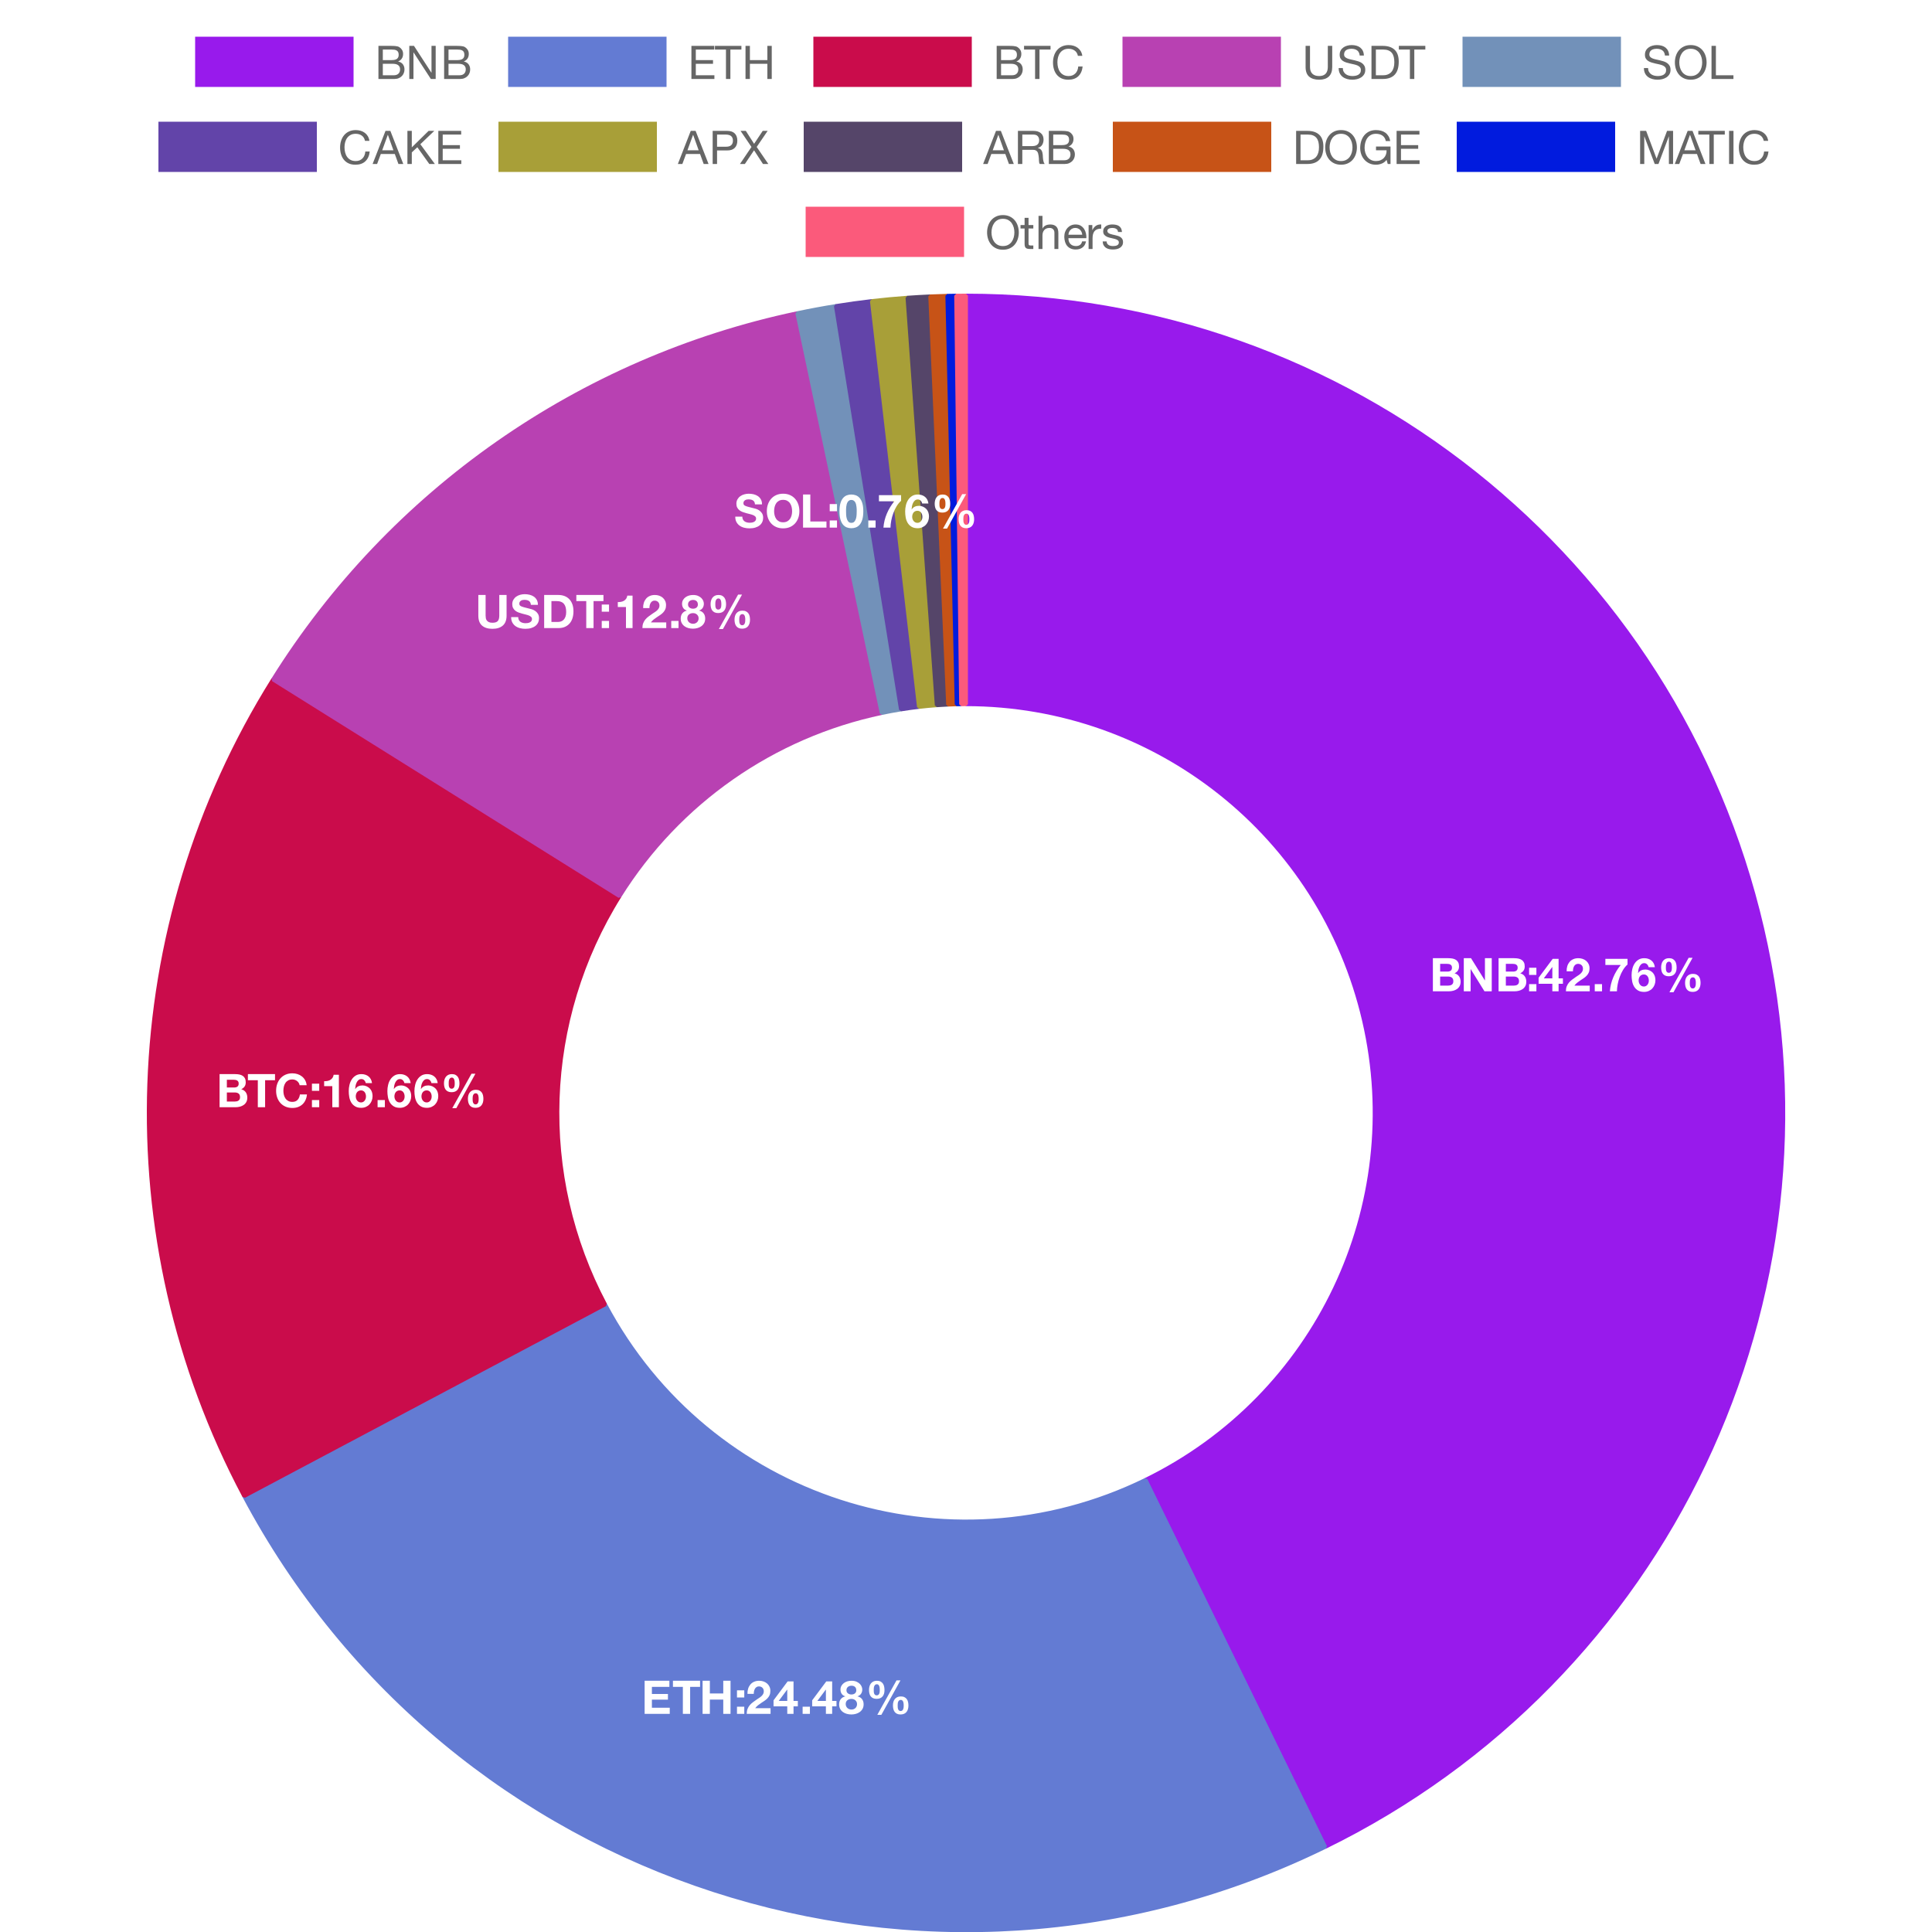 <?xml version="1.0" encoding="UTF-8"?>
<svg xmlns="http://www.w3.org/2000/svg" xmlns:xlink="http://www.w3.org/1999/xlink" width="500pt" height="500pt" viewBox="0 0 500 500" version="1.1">
<g id="surface21">
<rect x="0" y="0" width="500" height="500" style="fill:rgb(100%,100%,100%);fill-opacity:1;stroke:none;"/>
<path style="fill-rule:nonzero;fill:rgb(59.608%,10.196%,92.549%);fill-opacity:1;stroke-width:1;stroke-linecap:butt;stroke-linejoin:miter;stroke:rgb(59.608%,10.196%,92.549%);stroke-opacity:1;stroke-miterlimit:10;" d="M 51 10 L 91 10 L 91 22 L 51 22 Z M 51 10 "/>
<path style=" stroke:none;fill-rule:nonzero;fill:rgb(40%,40%,40%);fill-opacity:1;" d="M 99.074 15.555 L 99.074 12.828 L 101.355 12.828 C 101.605 12.828 101.84 12.844 102.059 12.871 C 102.277 12.898 102.473 12.961 102.641 13.059 C 102.809 13.152 102.941 13.289 103.035 13.465 C 103.133 13.641 103.18 13.883 103.18 14.184 C 103.18 14.641 103.039 14.984 102.754 15.211 C 102.469 15.438 102.004 15.555 101.355 15.555 Z M 97.938 11.871 L 97.938 20.438 L 102.074 20.438 C 102.5 20.438 102.875 20.367 103.199 20.227 C 103.523 20.086 103.793 19.902 104.016 19.676 C 104.234 19.449 104.398 19.184 104.512 18.891 C 104.625 18.594 104.68 18.289 104.68 17.977 C 104.68 17.449 104.539 17 104.262 16.633 C 103.98 16.266 103.574 16.027 103.047 15.914 L 103.047 15.891 C 103.457 15.73 103.77 15.484 103.988 15.152 C 104.211 14.82 104.32 14.426 104.32 13.969 C 104.32 13.539 104.223 13.172 104.027 12.879 C 103.832 12.582 103.594 12.348 103.312 12.18 C 103.184 12.102 103.031 12.043 102.852 12 C 102.672 11.961 102.477 11.93 102.27 11.91 C 102.059 11.891 101.852 11.879 101.637 11.875 C 101.426 11.871 101.227 11.871 101.043 11.871 Z M 99.074 19.477 L 99.074 16.512 L 101.68 16.512 C 101.918 16.512 102.152 16.535 102.375 16.578 C 102.602 16.621 102.797 16.699 102.969 16.809 C 103.141 16.914 103.281 17.062 103.383 17.246 C 103.488 17.43 103.539 17.66 103.539 17.941 C 103.539 18.422 103.398 18.797 103.113 19.07 C 102.828 19.34 102.438 19.477 101.934 19.477 Z M 105.926 11.871 L 105.926 20.438 L 107.004 20.438 L 107.004 13.562 L 107.027 13.562 L 111.504 20.438 L 112.754 20.438 L 112.754 11.871 L 111.672 11.871 L 111.672 18.816 L 111.648 18.816 L 107.137 11.871 Z M 116.074 15.555 L 116.074 12.828 L 118.355 12.828 C 118.605 12.828 118.84 12.844 119.059 12.871 C 119.277 12.898 119.473 12.961 119.641 13.059 C 119.809 13.152 119.941 13.289 120.035 13.465 C 120.133 13.641 120.18 13.883 120.18 14.184 C 120.18 14.641 120.039 14.984 119.754 15.211 C 119.469 15.438 119.004 15.555 118.355 15.555 Z M 114.938 11.871 L 114.938 20.438 L 119.074 20.438 C 119.5 20.438 119.875 20.367 120.199 20.227 C 120.523 20.086 120.793 19.902 121.016 19.676 C 121.234 19.449 121.398 19.184 121.512 18.891 C 121.625 18.594 121.68 18.289 121.68 17.977 C 121.68 17.449 121.539 17 121.262 16.633 C 120.98 16.266 120.574 16.027 120.047 15.914 L 120.047 15.891 C 120.457 15.73 120.77 15.484 120.988 15.152 C 121.211 14.82 121.32 14.426 121.32 13.969 C 121.32 13.539 121.223 13.172 121.027 12.879 C 120.832 12.582 120.594 12.348 120.312 12.18 C 120.184 12.102 120.031 12.043 119.852 12 C 119.672 11.961 119.477 11.93 119.27 11.91 C 119.059 11.891 118.852 11.879 118.637 11.875 C 118.426 11.871 118.227 11.871 118.043 11.871 Z M 116.074 19.477 L 116.074 16.512 L 118.68 16.512 C 118.918 16.512 119.152 16.535 119.375 16.578 C 119.602 16.621 119.797 16.699 119.969 16.809 C 120.141 16.914 120.281 17.062 120.383 17.246 C 120.488 17.43 120.539 17.66 120.539 17.941 C 120.539 18.422 120.398 18.797 120.113 19.07 C 119.828 19.34 119.438 19.477 118.934 19.477 Z M 97 9.012 "/>
<path style="fill-rule:nonzero;fill:rgb(38.824%,48.235%,82.745%);fill-opacity:1;stroke-width:1;stroke-linecap:butt;stroke-linejoin:miter;stroke:rgb(38.824%,48.235%,82.745%);stroke-opacity:1;stroke-miterlimit:10;" d="M 132 10 L 172 10 L 172 22 L 132 22 Z M 132 10 "/>
<path style=" stroke:none;fill-rule:nonzero;fill:rgb(40%,40%,40%);fill-opacity:1;" d="M 178.938 11.871 L 178.938 20.438 L 184.887 20.438 L 184.887 19.477 L 180.074 19.477 L 180.074 16.512 L 184.527 16.512 L 184.527 15.555 L 180.074 15.555 L 180.074 12.828 L 184.852 12.828 L 184.852 11.871 Z M 187.879 12.828 L 187.879 20.438 L 189.02 20.438 L 189.02 12.828 L 191.875 12.828 L 191.875 11.871 L 185.023 11.871 L 185.023 12.828 Z M 192.938 11.871 L 192.938 20.438 L 194.074 20.438 L 194.074 16.512 L 198.59 16.512 L 198.59 20.438 L 199.727 20.438 L 199.727 11.871 L 198.59 11.871 L 198.59 15.555 L 194.074 15.555 L 194.074 11.871 Z M 178 9.012 "/>
<path style="fill-rule:nonzero;fill:rgb(79.216%,4.706%,29.412%);fill-opacity:1;stroke-width:1;stroke-linecap:butt;stroke-linejoin:miter;stroke:rgb(79.216%,4.706%,29.412%);stroke-opacity:1;stroke-miterlimit:10;" d="M 211 10 L 251 10 L 251 22 L 211 22 Z M 211 10 "/>
<path style=" stroke:none;fill-rule:nonzero;fill:rgb(40%,40%,40%);fill-opacity:1;" d="M 259.074 15.555 L 259.074 12.828 L 261.355 12.828 C 261.605 12.828 261.84 12.844 262.059 12.871 C 262.277 12.898 262.473 12.961 262.641 13.059 C 262.809 13.152 262.941 13.289 263.035 13.465 C 263.133 13.641 263.18 13.883 263.18 14.184 C 263.18 14.641 263.039 14.984 262.754 15.211 C 262.469 15.438 262.004 15.555 261.355 15.555 Z M 257.938 11.871 L 257.938 20.438 L 262.074 20.438 C 262.5 20.438 262.875 20.367 263.199 20.227 C 263.523 20.086 263.793 19.902 264.016 19.676 C 264.234 19.449 264.398 19.184 264.512 18.891 C 264.625 18.594 264.68 18.289 264.68 17.977 C 264.68 17.449 264.539 17 264.262 16.633 C 263.98 16.266 263.574 16.027 263.047 15.914 L 263.047 15.891 C 263.457 15.73 263.77 15.484 263.988 15.152 C 264.211 14.82 264.32 14.426 264.32 13.969 C 264.32 13.539 264.223 13.172 264.027 12.879 C 263.832 12.582 263.594 12.348 263.312 12.18 C 263.184 12.102 263.031 12.043 262.852 12 C 262.672 11.961 262.477 11.93 262.27 11.91 C 262.059 11.891 261.852 11.879 261.637 11.875 C 261.426 11.871 261.227 11.871 261.043 11.871 Z M 259.074 19.477 L 259.074 16.512 L 261.68 16.512 C 261.918 16.512 262.152 16.535 262.375 16.578 C 262.602 16.621 262.797 16.699 262.969 16.809 C 263.141 16.914 263.281 17.062 263.383 17.246 C 263.488 17.43 263.539 17.66 263.539 17.941 C 263.539 18.422 263.398 18.797 263.113 19.07 C 262.828 19.34 262.438 19.477 261.934 19.477 Z M 267.879 12.828 L 267.879 20.438 L 269.02 20.438 L 269.02 12.828 L 271.875 12.828 L 271.875 11.871 L 265.023 11.871 L 265.023 12.828 Z M 278.961 14.449 L 280.102 14.449 C 280.035 13.992 279.898 13.59 279.691 13.242 C 279.484 12.895 279.223 12.605 278.91 12.375 C 278.598 12.141 278.242 11.965 277.844 11.844 C 277.445 11.727 277.02 11.664 276.57 11.664 C 275.914 11.664 275.336 11.785 274.824 12.02 C 274.316 12.254 273.895 12.578 273.555 12.984 C 273.215 13.395 272.957 13.871 272.781 14.418 C 272.605 14.969 272.516 15.555 272.516 16.176 C 272.516 16.801 272.598 17.387 272.762 17.93 C 272.926 18.473 273.172 18.945 273.5 19.344 C 273.828 19.746 274.238 20.059 274.734 20.289 C 275.23 20.516 275.812 20.629 276.477 20.629 C 277.57 20.629 278.438 20.328 279.066 19.73 C 279.699 19.129 280.07 18.289 280.184 17.211 L 279.043 17.211 C 279.02 17.562 278.949 17.891 278.828 18.195 C 278.707 18.5 278.543 18.758 278.328 18.98 C 278.117 19.199 277.867 19.371 277.574 19.496 C 277.281 19.621 276.949 19.68 276.57 19.68 C 276.059 19.68 275.621 19.586 275.254 19.395 C 274.883 19.203 274.582 18.945 274.348 18.621 C 274.109 18.297 273.938 17.914 273.824 17.48 C 273.711 17.043 273.656 16.582 273.656 16.094 C 273.656 15.645 273.711 15.215 273.824 14.797 C 273.938 14.383 274.109 14.012 274.348 13.688 C 274.582 13.363 274.883 13.105 275.246 12.914 C 275.609 12.723 276.047 12.625 276.559 12.625 C 277.16 12.625 277.68 12.777 278.113 13.082 C 278.551 13.387 278.832 13.84 278.961 14.449 Z M 257 9.012 "/>
<path style="fill-rule:nonzero;fill:rgb(72.157%,25.49%,69.804%);fill-opacity:1;stroke-width:1;stroke-linecap:butt;stroke-linejoin:miter;stroke:rgb(72.157%,25.49%,69.804%);stroke-opacity:1;stroke-miterlimit:10;" d="M 291 10 L 331 10 L 331 22 L 291 22 Z M 291 10 "/>
<path style=" stroke:none;fill-rule:nonzero;fill:rgb(40%,40%,40%);fill-opacity:1;" d="M 344.777 17.34 L 344.777 11.871 L 343.637 11.871 L 343.637 17.34 C 343.637 18.109 343.445 18.691 343.066 19.086 C 342.688 19.484 342.133 19.68 341.402 19.68 C 340.637 19.68 340.047 19.484 339.641 19.086 C 339.23 18.691 339.027 18.109 339.027 17.34 L 339.027 11.871 L 337.887 11.871 L 337.887 17.34 C 337.887 18.484 338.199 19.32 338.816 19.844 C 339.438 20.367 340.301 20.629 341.402 20.629 C 342.484 20.629 343.316 20.355 343.898 19.809 C 344.484 19.262 344.777 18.438 344.777 17.34 Z M 351.891 14.379 L 352.973 14.379 C 352.957 13.906 352.867 13.5 352.703 13.16 C 352.539 12.82 352.312 12.539 352.031 12.312 C 351.746 12.09 351.414 11.926 351.039 11.82 C 350.664 11.719 350.258 11.664 349.816 11.664 C 349.426 11.664 349.043 11.715 348.672 11.816 C 348.297 11.914 347.965 12.066 347.676 12.273 C 347.383 12.477 347.148 12.734 346.973 13.051 C 346.797 13.367 346.707 13.742 346.707 14.172 C 346.707 14.566 346.785 14.891 346.941 15.152 C 347.098 15.41 347.305 15.625 347.566 15.789 C 347.824 15.953 348.121 16.082 348.449 16.184 C 348.777 16.285 349.109 16.371 349.449 16.449 C 349.789 16.523 350.125 16.598 350.453 16.668 C 350.781 16.742 351.074 16.836 351.336 16.953 C 351.594 17.066 351.801 17.219 351.957 17.402 C 352.113 17.586 352.191 17.824 352.191 18.121 C 352.191 18.434 352.129 18.691 352 18.891 C 351.871 19.09 351.703 19.246 351.496 19.363 C 351.289 19.48 351.055 19.562 350.793 19.609 C 350.535 19.656 350.277 19.68 350.02 19.68 C 349.699 19.68 349.387 19.641 349.086 19.562 C 348.781 19.48 348.516 19.359 348.285 19.191 C 348.059 19.023 347.875 18.809 347.734 18.547 C 347.594 18.289 347.523 17.977 347.523 17.617 L 346.445 17.617 C 346.445 18.137 346.539 18.586 346.727 18.969 C 346.914 19.348 347.172 19.66 347.492 19.902 C 347.816 20.148 348.195 20.328 348.621 20.449 C 349.051 20.57 349.504 20.629 349.984 20.629 C 350.375 20.629 350.77 20.582 351.164 20.492 C 351.562 20.398 351.922 20.25 352.238 20.047 C 352.559 19.844 352.82 19.578 353.027 19.254 C 353.23 18.93 353.332 18.543 353.332 18.086 C 353.332 17.66 353.254 17.309 353.098 17.031 C 352.941 16.75 352.734 16.516 352.473 16.332 C 352.215 16.148 351.922 16.004 351.594 15.895 C 351.266 15.789 350.93 15.695 350.59 15.613 C 350.25 15.535 349.914 15.461 349.59 15.391 C 349.262 15.324 348.965 15.238 348.707 15.133 C 348.445 15.027 348.238 14.895 348.082 14.73 C 347.926 14.566 347.848 14.352 347.848 14.09 C 347.848 13.809 347.902 13.574 348.012 13.387 C 348.117 13.199 348.262 13.051 348.441 12.938 C 348.621 12.824 348.828 12.746 349.059 12.699 C 349.293 12.648 349.527 12.625 349.77 12.625 C 350.359 12.625 350.848 12.762 351.227 13.039 C 351.605 13.316 351.828 13.762 351.891 14.379 Z M 356.074 19.477 L 356.074 12.828 L 357.996 12.828 C 358.523 12.828 358.969 12.902 359.328 13.051 C 359.688 13.199 359.98 13.414 360.211 13.699 C 360.438 13.984 360.602 14.328 360.703 14.73 C 360.801 15.137 360.852 15.594 360.852 16.105 C 360.852 16.633 360.797 17.082 360.691 17.457 C 360.582 17.828 360.445 18.137 360.277 18.387 C 360.109 18.633 359.918 18.828 359.707 18.973 C 359.496 19.117 359.281 19.227 359.062 19.305 C 358.848 19.379 358.645 19.426 358.453 19.449 C 358.262 19.469 358.102 19.477 357.973 19.477 Z M 354.938 11.871 L 354.938 20.438 L 357.875 20.438 C 358.586 20.438 359.203 20.336 359.723 20.137 C 360.242 19.938 360.672 19.648 361.008 19.266 C 361.344 18.887 361.594 18.418 361.754 17.863 C 361.914 17.309 361.992 16.668 361.992 15.949 C 361.992 14.574 361.637 13.551 360.926 12.879 C 360.211 12.207 359.195 11.871 357.875 11.871 Z M 364.879 12.828 L 364.879 20.438 L 366.02 20.438 L 366.02 12.828 L 368.875 12.828 L 368.875 11.871 L 362.023 11.871 L 362.023 12.828 Z M 337 9.012 "/>
<path style="fill-rule:nonzero;fill:rgb(44.706%,56.863%,72.549%);fill-opacity:1;stroke-width:1;stroke-linecap:butt;stroke-linejoin:miter;stroke:rgb(44.706%,56.863%,72.549%);stroke-opacity:1;stroke-miterlimit:10;" d="M 379 10 L 419 10 L 419 22 L 379 22 Z M 379 10 "/>
<path style=" stroke:none;fill-rule:nonzero;fill:rgb(40%,40%,40%);fill-opacity:1;" d="M 430.891 14.379 L 431.973 14.379 C 431.957 13.906 431.867 13.5 431.703 13.16 C 431.539 12.82 431.312 12.539 431.031 12.312 C 430.746 12.09 430.414 11.926 430.039 11.82 C 429.664 11.719 429.258 11.664 428.816 11.664 C 428.426 11.664 428.043 11.715 427.672 11.816 C 427.297 11.914 426.965 12.066 426.676 12.273 C 426.383 12.477 426.148 12.734 425.973 13.051 C 425.797 13.367 425.707 13.742 425.707 14.172 C 425.707 14.566 425.785 14.891 425.941 15.152 C 426.098 15.41 426.305 15.625 426.566 15.789 C 426.824 15.953 427.121 16.082 427.449 16.184 C 427.777 16.285 428.109 16.371 428.449 16.449 C 428.789 16.523 429.125 16.598 429.453 16.668 C 429.781 16.742 430.074 16.836 430.336 16.953 C 430.594 17.066 430.801 17.219 430.957 17.402 C 431.113 17.586 431.191 17.824 431.191 18.121 C 431.191 18.434 431.129 18.691 431 18.891 C 430.871 19.09 430.703 19.246 430.496 19.363 C 430.289 19.48 430.055 19.562 429.793 19.609 C 429.535 19.656 429.277 19.68 429.02 19.68 C 428.699 19.68 428.387 19.641 428.086 19.562 C 427.781 19.48 427.516 19.359 427.285 19.191 C 427.059 19.023 426.875 18.809 426.734 18.547 C 426.594 18.289 426.523 17.977 426.523 17.617 L 425.445 17.617 C 425.445 18.137 425.539 18.586 425.727 18.969 C 425.914 19.348 426.172 19.66 426.492 19.902 C 426.816 20.148 427.195 20.328 427.621 20.449 C 428.051 20.57 428.504 20.629 428.984 20.629 C 429.375 20.629 429.77 20.582 430.164 20.492 C 430.562 20.398 430.922 20.25 431.238 20.047 C 431.559 19.844 431.82 19.578 432.027 19.254 C 432.23 18.93 432.332 18.543 432.332 18.086 C 432.332 17.66 432.254 17.309 432.098 17.031 C 431.941 16.75 431.734 16.516 431.473 16.332 C 431.215 16.148 430.922 16.004 430.594 15.895 C 430.266 15.789 429.93 15.695 429.59 15.613 C 429.25 15.535 428.914 15.461 428.59 15.391 C 428.262 15.324 427.965 15.238 427.707 15.133 C 427.445 15.027 427.238 14.895 427.082 14.73 C 426.926 14.566 426.848 14.352 426.848 14.09 C 426.848 13.809 426.902 13.574 427.012 13.387 C 427.117 13.199 427.262 13.051 427.441 12.938 C 427.621 12.824 427.828 12.746 428.059 12.699 C 428.293 12.648 428.527 12.625 428.77 12.625 C 429.359 12.625 429.848 12.762 430.227 13.039 C 430.605 13.316 430.828 13.762 430.891 14.379 Z M 434.598 16.152 C 434.598 15.723 434.652 15.297 434.766 14.875 C 434.875 14.457 435.051 14.078 435.293 13.742 C 435.531 13.406 435.84 13.137 436.215 12.93 C 436.59 12.727 437.039 12.625 437.559 12.625 C 438.078 12.625 438.527 12.727 438.902 12.93 C 439.281 13.137 439.59 13.406 439.828 13.742 C 440.066 14.078 440.242 14.457 440.355 14.875 C 440.469 15.297 440.523 15.723 440.523 16.152 C 440.523 16.586 440.469 17.012 440.355 17.43 C 440.242 17.852 440.066 18.23 439.828 18.566 C 439.59 18.902 439.281 19.172 438.902 19.375 C 438.527 19.578 438.078 19.68 437.559 19.68 C 437.039 19.68 436.594 19.578 436.215 19.375 C 435.84 19.172 435.531 18.902 435.293 18.566 C 435.051 18.23 434.875 17.852 434.766 17.43 C 434.652 17.012 434.598 16.586 434.598 16.152 Z M 433.457 16.152 C 433.457 16.738 433.543 17.301 433.715 17.84 C 433.887 18.379 434.145 18.859 434.488 19.273 C 434.832 19.691 435.262 20.02 435.773 20.262 C 436.285 20.508 436.879 20.629 437.559 20.629 C 438.238 20.629 438.836 20.508 439.348 20.262 C 439.859 20.02 440.289 19.691 440.633 19.273 C 440.977 18.859 441.234 18.379 441.406 17.84 C 441.578 17.301 441.664 16.738 441.664 16.152 C 441.664 15.57 441.578 15.008 441.406 14.469 C 441.234 13.93 440.977 13.449 440.633 13.035 C 440.289 12.617 439.859 12.285 439.348 12.039 C 438.836 11.789 438.238 11.664 437.559 11.664 C 436.879 11.664 436.285 11.789 435.773 12.039 C 435.262 12.285 434.832 12.617 434.488 13.035 C 434.145 13.449 433.887 13.926 433.715 14.469 C 433.543 15.008 433.457 15.57 433.457 16.152 Z M 442.938 11.871 L 442.938 20.438 L 448.613 20.438 L 448.613 19.477 L 444.074 19.477 L 444.074 11.871 Z M 425 9.012 "/>
<path style="fill-rule:nonzero;fill:rgb(38.431%,26.667%,66.275%);fill-opacity:1;stroke-width:1;stroke-linecap:butt;stroke-linejoin:miter;stroke:rgb(38.431%,26.667%,66.275%);stroke-opacity:1;stroke-miterlimit:10;" d="M 41.5 32 L 81.5 32 L 81.5 44 L 41.5 44 Z M 41.5 32 "/>
<path style=" stroke:none;fill-rule:nonzero;fill:rgb(40%,40%,40%);fill-opacity:1;" d="M 94.461 36.449 L 95.602 36.449 C 95.535 35.992 95.398 35.59 95.191 35.242 C 94.984 34.895 94.723 34.605 94.41 34.375 C 94.098 34.141 93.742 33.965 93.344 33.844 C 92.945 33.727 92.52 33.664 92.07 33.664 C 91.414 33.664 90.836 33.785 90.324 34.02 C 89.816 34.254 89.395 34.578 89.055 34.984 C 88.715 35.395 88.457 35.871 88.281 36.418 C 88.105 36.969 88.016 37.555 88.016 38.176 C 88.016 38.801 88.098 39.387 88.262 39.93 C 88.426 40.473 88.672 40.945 89 41.344 C 89.328 41.746 89.738 42.059 90.234 42.289 C 90.73 42.516 91.312 42.629 91.977 42.629 C 93.07 42.629 93.938 42.328 94.566 41.73 C 95.199 41.129 95.57 40.289 95.684 39.211 L 94.543 39.211 C 94.52 39.562 94.449 39.891 94.328 40.195 C 94.207 40.5 94.043 40.758 93.828 40.98 C 93.617 41.199 93.367 41.371 93.074 41.496 C 92.781 41.621 92.449 41.68 92.07 41.68 C 91.559 41.68 91.121 41.586 90.754 41.395 C 90.383 41.203 90.082 40.945 89.848 40.621 C 89.609 40.297 89.438 39.914 89.324 39.48 C 89.211 39.043 89.156 38.582 89.156 38.094 C 89.156 37.645 89.211 37.215 89.324 36.797 C 89.438 36.383 89.609 36.012 89.848 35.688 C 90.082 35.363 90.383 35.105 90.746 34.914 C 91.109 34.723 91.547 34.625 92.059 34.625 C 92.66 34.625 93.18 34.777 93.613 35.082 C 94.051 35.387 94.332 35.84 94.461 36.449 Z M 98.91 38.898 L 100.363 34.902 L 100.387 34.902 L 101.816 38.898 Z M 99.766 33.871 L 96.43 42.438 L 97.594 42.438 L 98.551 39.859 L 102.176 39.859 L 103.113 42.438 L 104.371 42.438 L 101.023 33.871 Z M 105.438 33.871 L 105.438 42.438 L 106.574 42.438 L 106.574 39.438 L 108.004 38.105 L 111.102 42.438 L 112.539 42.438 L 108.785 37.324 L 112.395 33.871 L 110.922 33.871 L 106.574 38.141 L 106.574 33.871 Z M 113.438 33.871 L 113.438 42.438 L 119.387 42.438 L 119.387 41.477 L 114.574 41.477 L 114.574 38.512 L 119.027 38.512 L 119.027 37.555 L 114.574 37.555 L 114.574 34.828 L 119.352 34.828 L 119.352 33.871 Z M 87.5 31.012 "/>
<path style="fill-rule:nonzero;fill:rgb(65.882%,62.353%,21.961%);fill-opacity:1;stroke-width:1;stroke-linecap:butt;stroke-linejoin:miter;stroke:rgb(65.882%,62.353%,21.961%);stroke-opacity:1;stroke-miterlimit:10;" d="M 129.5 32 L 169.5 32 L 169.5 44 L 129.5 44 Z M 129.5 32 "/>
<path style=" stroke:none;fill-rule:nonzero;fill:rgb(40%,40%,40%);fill-opacity:1;" d="M 177.91 38.898 L 179.363 34.902 L 179.387 34.902 L 180.816 38.898 Z M 178.766 33.871 L 175.43 42.438 L 176.594 42.438 L 177.551 39.859 L 181.176 39.859 L 182.113 42.438 L 183.371 42.438 L 180.023 33.871 Z M 185.574 37.973 L 185.574 34.828 L 187.809 34.828 C 188.457 34.828 188.93 34.965 189.23 35.23 C 189.531 35.5 189.68 35.891 189.68 36.402 C 189.68 36.914 189.531 37.305 189.23 37.578 C 188.93 37.852 188.457 37.98 187.809 37.973 Z M 184.438 33.871 L 184.438 42.438 L 185.574 42.438 L 185.574 38.934 L 188.191 38.934 C 189.055 38.941 189.711 38.723 190.152 38.273 C 190.598 37.824 190.82 37.203 190.82 36.402 C 190.82 35.602 190.598 34.98 190.152 34.535 C 189.711 34.09 189.055 33.871 188.191 33.871 Z M 194.477 38.035 L 191.5 42.438 L 192.773 42.438 L 195.148 38.898 L 197.453 42.438 L 198.844 42.438 L 195.832 38.035 L 198.664 33.871 L 197.391 33.871 L 195.16 37.219 L 193.023 33.871 L 191.656 33.871 Z M 175.5 31.012 "/>
<path style="fill-rule:nonzero;fill:rgb(33.333%,27.059%,41.176%);fill-opacity:1;stroke-width:1;stroke-linecap:butt;stroke-linejoin:miter;stroke:rgb(33.333%,27.059%,41.176%);stroke-opacity:1;stroke-miterlimit:10;" d="M 208.5 32 L 248.5 32 L 248.5 44 L 208.5 44 Z M 208.5 32 "/>
<path style=" stroke:none;fill-rule:nonzero;fill:rgb(40%,40%,40%);fill-opacity:1;" d="M 256.91 38.898 L 258.363 34.902 L 258.387 34.902 L 259.816 38.898 Z M 257.766 33.871 L 254.43 42.438 L 255.594 42.438 L 256.551 39.859 L 260.176 39.859 L 261.113 42.438 L 262.371 42.438 L 259.023 33.871 Z M 263.438 33.871 L 263.438 42.438 L 264.574 42.438 L 264.574 38.777 L 267.359 38.777 C 267.641 38.777 267.863 38.82 268.031 38.902 C 268.199 38.988 268.336 39.098 268.441 39.238 C 268.543 39.379 268.621 39.543 268.668 39.73 C 268.715 39.918 268.758 40.117 268.789 40.324 C 268.828 40.531 268.852 40.746 268.859 40.961 C 268.867 41.176 268.875 41.379 268.883 41.566 C 268.891 41.754 268.91 41.926 268.938 42.078 C 268.965 42.23 269.02 42.348 269.102 42.438 L 270.371 42.438 C 270.25 42.293 270.16 42.129 270.102 41.941 C 270.043 41.754 269.996 41.555 269.965 41.344 C 269.934 41.137 269.91 40.926 269.902 40.711 C 269.895 40.492 269.883 40.281 269.867 40.074 C 269.844 39.867 269.809 39.664 269.766 39.473 C 269.723 39.281 269.652 39.109 269.562 38.953 C 269.469 38.797 269.348 38.66 269.191 38.551 C 269.035 38.438 268.832 38.359 268.586 38.309 L 268.586 38.285 C 269.105 38.141 269.48 37.875 269.719 37.48 C 269.953 37.09 270.07 36.633 270.07 36.113 C 270.07 35.418 269.844 34.871 269.383 34.469 C 268.922 34.07 268.285 33.871 267.469 33.871 Z M 266.953 37.816 L 264.574 37.816 L 264.574 34.828 L 267.406 34.828 C 267.945 34.828 268.332 34.965 268.57 35.238 C 268.812 35.508 268.934 35.863 268.934 36.293 C 268.934 36.605 268.879 36.859 268.77 37.055 C 268.66 37.25 268.52 37.406 268.34 37.523 C 268.16 37.641 267.949 37.719 267.707 37.758 C 267.469 37.797 267.215 37.816 266.953 37.816 Z M 272.574 37.555 L 272.574 34.828 L 274.855 34.828 C 275.105 34.828 275.34 34.844 275.559 34.871 C 275.777 34.898 275.973 34.961 276.141 35.059 C 276.309 35.152 276.441 35.289 276.535 35.465 C 276.633 35.641 276.68 35.883 276.68 36.184 C 276.68 36.641 276.539 36.984 276.254 37.211 C 275.969 37.438 275.504 37.555 274.855 37.555 Z M 271.438 33.871 L 271.438 42.438 L 275.574 42.438 C 276 42.438 276.375 42.367 276.699 42.227 C 277.023 42.086 277.293 41.902 277.516 41.676 C 277.734 41.449 277.898 41.184 278.012 40.891 C 278.125 40.594 278.18 40.289 278.18 39.977 C 278.18 39.449 278.039 39 277.762 38.633 C 277.48 38.266 277.074 38.027 276.547 37.914 L 276.547 37.891 C 276.957 37.73 277.27 37.484 277.488 37.152 C 277.711 36.82 277.82 36.426 277.82 35.969 C 277.82 35.539 277.723 35.172 277.527 34.879 C 277.332 34.582 277.094 34.348 276.812 34.18 C 276.684 34.102 276.531 34.043 276.352 34 C 276.172 33.961 275.977 33.93 275.77 33.91 C 275.559 33.891 275.352 33.879 275.137 33.875 C 274.926 33.871 274.727 33.871 274.543 33.871 Z M 272.574 41.477 L 272.574 38.512 L 275.18 38.512 C 275.418 38.512 275.652 38.535 275.875 38.578 C 276.102 38.621 276.297 38.699 276.469 38.809 C 276.641 38.914 276.781 39.062 276.883 39.246 C 276.988 39.43 277.039 39.66 277.039 39.941 C 277.039 40.422 276.898 40.797 276.613 41.07 C 276.328 41.34 275.938 41.477 275.434 41.477 Z M 254.5 31.012 "/>
<path style="fill-rule:nonzero;fill:rgb(78.039%,32.549%,9.02%);fill-opacity:1;stroke-width:1;stroke-linecap:butt;stroke-linejoin:miter;stroke:rgb(78.039%,32.549%,9.02%);stroke-opacity:1;stroke-miterlimit:10;" d="M 288.5 32 L 328.5 32 L 328.5 44 L 288.5 44 Z M 288.5 32 "/>
<path style=" stroke:none;fill-rule:nonzero;fill:rgb(40%,40%,40%);fill-opacity:1;" d="M 336.574 41.477 L 336.574 34.828 L 338.496 34.828 C 339.023 34.828 339.469 34.902 339.828 35.051 C 340.188 35.199 340.48 35.414 340.711 35.699 C 340.938 35.984 341.102 36.328 341.203 36.73 C 341.301 37.137 341.352 37.594 341.352 38.105 C 341.352 38.633 341.297 39.082 341.191 39.457 C 341.082 39.828 340.945 40.137 340.777 40.387 C 340.609 40.633 340.418 40.828 340.207 40.973 C 339.996 41.117 339.781 41.227 339.562 41.305 C 339.348 41.379 339.145 41.426 338.953 41.449 C 338.762 41.469 338.602 41.477 338.473 41.477 Z M 335.438 33.871 L 335.438 42.438 L 338.375 42.438 C 339.086 42.438 339.703 42.336 340.223 42.137 C 340.742 41.938 341.172 41.648 341.508 41.266 C 341.844 40.887 342.094 40.418 342.254 39.863 C 342.414 39.309 342.492 38.668 342.492 37.949 C 342.492 36.574 342.137 35.551 341.426 34.879 C 340.711 34.207 339.695 33.871 338.375 33.871 Z M 344.098 38.152 C 344.098 37.723 344.152 37.297 344.266 36.875 C 344.375 36.457 344.551 36.078 344.793 35.742 C 345.031 35.406 345.34 35.137 345.715 34.93 C 346.09 34.727 346.539 34.625 347.059 34.625 C 347.578 34.625 348.027 34.727 348.402 34.93 C 348.781 35.137 349.09 35.406 349.328 35.742 C 349.566 36.078 349.742 36.457 349.855 36.875 C 349.969 37.297 350.023 37.723 350.023 38.152 C 350.023 38.586 349.969 39.012 349.855 39.43 C 349.742 39.852 349.566 40.23 349.328 40.566 C 349.09 40.902 348.781 41.172 348.402 41.375 C 348.027 41.578 347.578 41.68 347.059 41.68 C 346.539 41.68 346.094 41.578 345.715 41.375 C 345.34 41.172 345.031 40.902 344.793 40.566 C 344.551 40.23 344.375 39.852 344.266 39.43 C 344.152 39.012 344.098 38.586 344.098 38.152 Z M 342.957 38.152 C 342.957 38.738 343.043 39.301 343.215 39.84 C 343.387 40.379 343.645 40.859 343.988 41.273 C 344.332 41.691 344.762 42.02 345.273 42.262 C 345.785 42.508 346.379 42.629 347.059 42.629 C 347.738 42.629 348.336 42.508 348.848 42.262 C 349.359 42.02 349.789 41.691 350.133 41.273 C 350.477 40.859 350.734 40.379 350.906 39.84 C 351.078 39.301 351.164 38.738 351.164 38.152 C 351.164 37.57 351.078 37.008 350.906 36.469 C 350.734 35.93 350.477 35.449 350.133 35.035 C 349.789 34.617 349.359 34.285 348.848 34.039 C 348.336 33.789 347.738 33.664 347.059 33.664 C 346.379 33.664 345.785 33.789 345.273 34.039 C 344.762 34.285 344.332 34.617 343.988 35.035 C 343.645 35.449 343.387 35.926 343.215 36.469 C 343.043 37.008 342.957 37.57 342.957 38.152 Z M 358.844 41.371 L 359.145 42.438 L 359.863 42.438 L 359.863 37.926 L 356.109 37.926 L 356.109 38.887 L 358.844 38.887 C 358.859 39.277 358.809 39.645 358.688 39.984 C 358.566 40.324 358.391 40.621 358.152 40.871 C 357.918 41.125 357.629 41.32 357.285 41.465 C 356.941 41.609 356.543 41.68 356.098 41.68 C 355.617 41.68 355.195 41.586 354.828 41.398 C 354.465 41.211 354.16 40.961 353.91 40.645 C 353.664 40.328 353.477 39.965 353.348 39.551 C 353.219 39.141 353.156 38.711 353.156 38.262 C 353.156 37.805 353.211 37.359 353.324 36.922 C 353.438 36.488 353.609 36.098 353.848 35.758 C 354.082 35.418 354.387 35.145 354.758 34.938 C 355.129 34.73 355.574 34.625 356.098 34.625 C 356.418 34.625 356.719 34.664 357.004 34.738 C 357.285 34.816 357.539 34.93 357.766 35.082 C 357.988 35.234 358.176 35.426 358.328 35.664 C 358.48 35.898 358.586 36.18 358.641 36.508 L 359.781 36.508 C 359.699 36.004 359.551 35.574 359.328 35.219 C 359.109 34.863 358.84 34.57 358.516 34.336 C 358.191 34.105 357.82 33.934 357.41 33.828 C 357 33.719 356.559 33.664 356.098 33.664 C 355.418 33.664 354.82 33.793 354.312 34.043 C 353.805 34.297 353.383 34.633 353.043 35.059 C 352.703 35.48 352.445 35.977 352.273 36.539 C 352.102 37.102 352.016 37.699 352.016 38.32 C 352.016 38.883 352.109 39.422 352.293 39.941 C 352.477 40.461 352.742 40.922 353.098 41.32 C 353.449 41.723 353.875 42.039 354.379 42.277 C 354.883 42.512 355.457 42.629 356.098 42.629 C 356.602 42.629 357.102 42.531 357.598 42.336 C 358.094 42.141 358.508 41.816 358.844 41.371 Z M 361.438 33.871 L 361.438 42.438 L 367.387 42.438 L 367.387 41.477 L 362.574 41.477 L 362.574 38.512 L 367.027 38.512 L 367.027 37.555 L 362.574 37.555 L 362.574 34.828 L 367.352 34.828 L 367.352 33.871 Z M 334.5 31.012 "/>
<path style="fill-rule:nonzero;fill:rgb(0.392%,10.588%,87.059%);fill-opacity:1;stroke-width:1;stroke-linecap:butt;stroke-linejoin:miter;stroke:rgb(0.392%,10.588%,87.059%);stroke-opacity:1;stroke-miterlimit:10;" d="M 377.5 32 L 417.5 32 L 417.5 44 L 377.5 44 Z M 377.5 32 "/>
<path style=" stroke:none;fill-rule:nonzero;fill:rgb(40%,40%,40%);fill-opacity:1;" d="M 424.461 33.871 L 424.461 42.438 L 425.539 42.438 L 425.539 35.309 L 425.562 35.309 L 428.238 42.438 L 429.211 42.438 L 431.887 35.309 L 431.91 35.309 L 431.91 42.438 L 432.992 42.438 L 432.992 33.871 L 431.434 33.871 L 428.719 41.07 L 426.02 33.871 Z M 435.91 38.898 L 437.363 34.902 L 437.387 34.902 L 438.816 38.898 Z M 436.766 33.871 L 433.43 42.438 L 434.594 42.438 L 435.551 39.859 L 439.176 39.859 L 440.113 42.438 L 441.371 42.438 L 438.023 33.871 Z M 442.379 34.828 L 442.379 42.438 L 443.52 42.438 L 443.52 34.828 L 446.375 34.828 L 446.375 33.871 L 439.523 33.871 L 439.523 34.828 Z M 447.484 33.871 L 447.484 42.438 L 448.625 42.438 L 448.625 33.871 Z M 456.461 36.449 L 457.602 36.449 C 457.535 35.992 457.398 35.59 457.191 35.242 C 456.984 34.895 456.723 34.605 456.41 34.375 C 456.098 34.141 455.742 33.965 455.344 33.844 C 454.945 33.727 454.52 33.664 454.07 33.664 C 453.414 33.664 452.836 33.785 452.324 34.02 C 451.816 34.254 451.395 34.578 451.055 34.984 C 450.715 35.395 450.457 35.871 450.281 36.418 C 450.105 36.969 450.016 37.555 450.016 38.176 C 450.016 38.801 450.098 39.387 450.262 39.93 C 450.426 40.473 450.672 40.945 451 41.344 C 451.328 41.746 451.738 42.059 452.234 42.289 C 452.73 42.516 453.312 42.629 453.977 42.629 C 455.07 42.629 455.938 42.328 456.566 41.73 C 457.199 41.129 457.57 40.289 457.684 39.211 L 456.543 39.211 C 456.52 39.562 456.449 39.891 456.328 40.195 C 456.207 40.5 456.043 40.758 455.828 40.98 C 455.617 41.199 455.367 41.371 455.074 41.496 C 454.781 41.621 454.449 41.68 454.07 41.68 C 453.559 41.68 453.121 41.586 452.754 41.395 C 452.383 41.203 452.082 40.945 451.848 40.621 C 451.609 40.297 451.438 39.914 451.324 39.48 C 451.211 39.043 451.156 38.582 451.156 38.094 C 451.156 37.645 451.211 37.215 451.324 36.797 C 451.438 36.383 451.609 36.012 451.848 35.688 C 452.082 35.363 452.383 35.105 452.746 34.914 C 453.109 34.723 453.547 34.625 454.059 34.625 C 454.66 34.625 455.18 34.777 455.613 35.082 C 456.051 35.387 456.332 35.84 456.461 36.449 Z M 423.5 31.012 "/>
<path style="fill-rule:nonzero;fill:rgb(98.431%,35.294%,48.235%);fill-opacity:1;stroke-width:1;stroke-linecap:butt;stroke-linejoin:miter;stroke:rgb(98.431%,35.294%,48.235%);stroke-opacity:1;stroke-miterlimit:10;" d="M 209 54 L 249 54 L 249 66 L 209 66 Z M 209 54 "/>
<path style=" stroke:none;fill-rule:nonzero;fill:rgb(40%,40%,40%);fill-opacity:1;" d="M 256.598 60.152 C 256.598 59.723 256.652 59.297 256.766 58.875 C 256.875 58.457 257.051 58.078 257.293 57.742 C 257.531 57.406 257.84 57.137 258.215 56.93 C 258.59 56.727 259.039 56.625 259.559 56.625 C 260.078 56.625 260.527 56.727 260.902 56.93 C 261.281 57.137 261.59 57.406 261.828 57.742 C 262.066 58.078 262.242 58.457 262.355 58.875 C 262.469 59.297 262.523 59.723 262.523 60.152 C 262.523 60.586 262.469 61.012 262.355 61.43 C 262.242 61.852 262.066 62.23 261.828 62.566 C 261.59 62.902 261.281 63.172 260.902 63.375 C 260.527 63.578 260.078 63.68 259.559 63.68 C 259.039 63.68 258.594 63.578 258.215 63.375 C 257.84 63.172 257.531 62.902 257.293 62.566 C 257.051 62.23 256.875 61.852 256.766 61.43 C 256.652 61.012 256.598 60.586 256.598 60.152 Z M 255.457 60.152 C 255.457 60.738 255.543 61.301 255.715 61.84 C 255.887 62.379 256.145 62.859 256.488 63.273 C 256.832 63.691 257.262 64.02 257.773 64.262 C 258.285 64.508 258.879 64.629 259.559 64.629 C 260.238 64.629 260.836 64.508 261.348 64.262 C 261.859 64.02 262.289 63.691 262.633 63.273 C 262.977 62.859 263.234 62.379 263.406 61.84 C 263.578 61.301 263.664 60.738 263.664 60.152 C 263.664 59.57 263.578 59.008 263.406 58.469 C 263.234 57.93 262.977 57.449 262.633 57.035 C 262.289 56.617 261.859 56.285 261.348 56.039 C 260.836 55.789 260.238 55.664 259.559 55.664 C 258.879 55.664 258.285 55.789 257.773 56.039 C 257.262 56.285 256.832 56.617 256.488 57.035 C 256.145 57.449 255.887 57.926 255.715 58.469 C 255.543 59.008 255.457 59.57 255.457 60.152 Z M 266.184 58.234 L 266.184 56.375 L 265.164 56.375 L 265.164 58.234 L 264.109 58.234 L 264.109 59.133 L 265.164 59.133 L 265.164 63.082 C 265.164 63.371 265.191 63.602 265.246 63.777 C 265.305 63.953 265.391 64.09 265.508 64.184 C 265.621 64.281 265.773 64.348 265.961 64.383 C 266.148 64.418 266.375 64.438 266.641 64.438 L 267.422 64.438 L 267.422 63.539 L 266.953 63.539 C 266.793 63.539 266.66 63.531 266.562 63.52 C 266.461 63.508 266.383 63.48 266.328 63.441 C 266.273 63.402 266.234 63.344 266.215 63.273 C 266.195 63.203 266.184 63.105 266.184 62.984 L 266.184 59.133 L 267.422 59.133 L 267.422 58.234 Z M 268.77 55.871 L 268.77 64.438 L 269.789 64.438 L 269.789 60.934 C 269.789 60.652 269.824 60.395 269.902 60.16 C 269.977 59.922 270.094 59.719 270.242 59.543 C 270.395 59.367 270.586 59.23 270.812 59.133 C 271.043 59.039 271.312 58.988 271.625 58.988 C 272.016 58.988 272.324 59.102 272.547 59.324 C 272.773 59.551 272.883 59.852 272.883 60.238 L 272.883 64.438 L 273.902 64.438 L 273.902 60.359 C 273.902 60.023 273.871 59.715 273.801 59.441 C 273.734 59.164 273.617 58.926 273.449 58.727 C 273.281 58.527 273.059 58.371 272.789 58.258 C 272.516 58.145 272.176 58.09 271.77 58.09 C 271.586 58.09 271.395 58.109 271.199 58.148 C 271.004 58.188 270.812 58.25 270.633 58.336 C 270.453 58.418 270.293 58.527 270.148 58.66 C 270.004 58.793 269.891 58.953 269.812 59.145 L 269.789 59.145 L 269.789 55.871 Z M 280.074 60.742 L 276.512 60.742 C 276.527 60.5 276.578 60.277 276.668 60.062 C 276.758 59.852 276.875 59.664 277.027 59.504 C 277.18 59.344 277.363 59.219 277.574 59.129 C 277.785 59.035 278.023 58.988 278.289 58.988 C 278.543 58.988 278.777 59.035 278.988 59.129 C 279.203 59.219 279.387 59.344 279.543 59.5 C 279.699 59.656 279.82 59.84 279.914 60.059 C 280.008 60.273 280.059 60.5 280.074 60.742 Z M 281.059 62.469 L 280.051 62.469 C 279.965 62.879 279.781 63.18 279.508 63.383 C 279.23 63.582 278.875 63.68 278.445 63.68 C 278.109 63.68 277.816 63.625 277.566 63.512 C 277.32 63.402 277.117 63.25 276.957 63.062 C 276.797 62.875 276.68 62.66 276.609 62.414 C 276.535 62.172 276.504 61.914 276.512 61.641 L 281.156 61.641 C 281.172 61.266 281.137 60.871 281.055 60.453 C 280.969 60.039 280.816 59.652 280.598 59.301 C 280.379 58.949 280.086 58.66 279.723 58.43 C 279.359 58.203 278.898 58.09 278.348 58.09 C 277.926 58.09 277.535 58.168 277.18 58.328 C 276.824 58.488 276.516 58.715 276.254 59 C 275.992 59.289 275.793 59.629 275.648 60.023 C 275.504 60.414 275.434 60.844 275.434 61.316 C 275.449 61.789 275.52 62.227 275.641 62.625 C 275.766 63.023 275.953 63.371 276.199 63.656 C 276.449 63.945 276.754 64.168 277.117 64.328 C 277.48 64.488 277.91 64.57 278.406 64.57 C 279.113 64.57 279.695 64.395 280.16 64.043 C 280.625 63.691 280.926 63.164 281.059 62.469 Z M 281.73 58.234 L 281.73 64.438 L 282.754 64.438 L 282.754 61.676 C 282.754 61.277 282.793 60.922 282.871 60.617 C 282.953 60.309 283.078 60.047 283.258 59.828 C 283.434 59.613 283.664 59.449 283.953 59.336 C 284.242 59.227 284.59 59.168 284.996 59.168 L 284.996 58.09 C 284.445 58.074 283.988 58.184 283.629 58.426 C 283.27 58.664 282.965 59.039 282.715 59.543 L 282.691 59.543 L 282.691 58.234 Z M 286.391 62.48 L 285.371 62.48 C 285.387 62.863 285.469 63.191 285.613 63.461 C 285.758 63.727 285.949 63.945 286.188 64.109 C 286.43 64.273 286.703 64.391 287.016 64.461 C 287.328 64.535 287.656 64.57 288 64.57 C 288.312 64.57 288.625 64.539 288.941 64.48 C 289.258 64.418 289.543 64.312 289.793 64.16 C 290.047 64.008 290.25 63.809 290.406 63.562 C 290.562 63.312 290.641 63 290.641 62.625 C 290.641 62.328 290.582 62.082 290.465 61.883 C 290.352 61.684 290.199 61.516 290.012 61.383 C 289.824 61.25 289.605 61.145 289.363 61.066 C 289.117 60.984 288.867 60.918 288.613 60.863 C 288.371 60.805 288.133 60.75 287.891 60.699 C 287.652 60.648 287.438 60.582 287.242 60.508 C 287.051 60.43 286.895 60.336 286.77 60.219 C 286.645 60.102 286.586 59.957 286.586 59.781 C 286.586 59.621 286.625 59.492 286.703 59.391 C 286.785 59.293 286.887 59.211 287.016 59.152 C 287.145 59.09 287.285 59.051 287.441 59.027 C 287.598 59.004 287.754 58.988 287.902 58.988 C 288.07 58.988 288.238 59.008 288.402 59.043 C 288.566 59.078 288.715 59.137 288.852 59.219 C 288.988 59.297 289.102 59.402 289.188 59.535 C 289.277 59.668 289.328 59.832 289.344 60.035 L 290.363 60.035 C 290.34 59.656 290.262 59.344 290.125 59.09 C 289.988 58.84 289.805 58.641 289.578 58.492 C 289.352 58.344 289.09 58.238 288.793 58.18 C 288.496 58.121 288.172 58.09 287.82 58.09 C 287.547 58.09 287.273 58.125 286.996 58.191 C 286.723 58.258 286.473 58.363 286.254 58.504 C 286.035 58.645 285.855 58.824 285.715 59.051 C 285.574 59.273 285.504 59.543 285.504 59.852 C 285.504 60.254 285.605 60.566 285.805 60.789 C 286.004 61.012 286.254 61.188 286.555 61.312 C 286.855 61.438 287.18 61.531 287.531 61.598 C 287.883 61.668 288.211 61.742 288.512 61.828 C 288.812 61.91 289.059 62.023 289.262 62.156 C 289.461 62.293 289.559 62.492 289.559 62.758 C 289.559 62.949 289.512 63.109 289.414 63.23 C 289.32 63.355 289.199 63.449 289.051 63.512 C 288.902 63.578 288.738 63.621 288.562 63.645 C 288.387 63.668 288.219 63.68 288.059 63.68 C 287.852 63.68 287.648 63.66 287.453 63.621 C 287.258 63.582 287.082 63.516 286.926 63.422 C 286.77 63.332 286.645 63.207 286.547 63.051 C 286.453 62.895 286.398 62.707 286.391 62.48 Z M 255 53.012 "/>
<path style="fill-rule:nonzero;fill:rgb(59.608%,10.196%,92.549%);fill-opacity:1;stroke-width:1;stroke-linecap:butt;stroke-linejoin:bevel;stroke:rgb(59.608%,10.196%,92.549%);stroke-opacity:1;stroke-miterlimit:10;" d="M 250 76.5 C 348.426 76.5 433.844 144.398 456.047 240.289 C 478.25 336.18 431.371 434.711 342.961 477.977 L 296.48 382.988 C 340.688 361.355 364.125 312.09 353.023 264.145 C 341.922 216.199 299.215 182.25 250 182.25 Z M 250 76.5 "/>
<path style="fill-rule:nonzero;fill:rgb(38.824%,48.235%,82.745%);fill-opacity:1;stroke-width:1;stroke-linecap:butt;stroke-linejoin:bevel;stroke:rgb(38.824%,48.235%,82.745%);stroke-opacity:1;stroke-miterlimit:10;" d="M 342.961 477.977 C 240.48 528.125 116.691 487.945 63.191 387.172 L 156.598 337.586 C 183.348 387.973 245.238 408.062 296.48 382.988 Z M 342.961 477.977 "/>
<path style="fill-rule:nonzero;fill:rgb(79.216%,4.706%,29.412%);fill-opacity:1;stroke-width:1;stroke-linecap:butt;stroke-linejoin:bevel;stroke:rgb(79.216%,4.706%,29.412%);stroke-opacity:1;stroke-miterlimit:10;" d="M 63.191 387.172 C 27.77 320.449 30.625 239.902 70.68 175.855 L 160.34 231.926 C 140.312 263.949 138.887 304.227 156.598 337.586 Z M 63.191 387.172 "/>
<path style="fill-rule:nonzero;fill:rgb(72.157%,25.49%,69.804%);fill-opacity:1;stroke-width:1;stroke-linecap:butt;stroke-linejoin:bevel;stroke:rgb(72.157%,25.49%,69.804%);stroke-opacity:1;stroke-miterlimit:10;" d="M 70.68 175.855 C 101.148 127.137 150.125 92.914 206.344 81.055 L 228.172 184.527 C 200.062 190.457 175.574 207.57 160.34 231.926 Z M 70.68 175.855 "/>
<path style="fill-rule:nonzero;fill:rgb(44.706%,56.863%,72.549%);fill-opacity:1;stroke-width:1;stroke-linecap:butt;stroke-linejoin:bevel;stroke:rgb(44.706%,56.863%,72.549%);stroke-opacity:1;stroke-miterlimit:10;" d="M 206.344 81.055 C 209.656 80.355 212.984 79.738 216.328 79.199 L 233.164 183.598 C 231.492 183.867 229.828 184.18 228.172 184.527 Z M 206.344 81.055 "/>
<path style="fill-rule:nonzero;fill:rgb(38.431%,26.667%,66.275%);fill-opacity:1;stroke-width:1;stroke-linecap:butt;stroke-linejoin:bevel;stroke:rgb(38.431%,26.667%,66.275%);stroke-opacity:1;stroke-miterlimit:10;" d="M 216.328 79.199 C 219.426 78.699 222.531 78.27 225.645 77.906 L 237.824 182.953 C 236.266 183.133 234.711 183.348 233.164 183.598 Z M 216.328 79.199 "/>
<path style="fill-rule:nonzero;fill:rgb(65.882%,62.353%,21.961%);fill-opacity:1;stroke-width:1;stroke-linecap:butt;stroke-linejoin:bevel;stroke:rgb(65.882%,62.353%,21.961%);stroke-opacity:1;stroke-miterlimit:10;" d="M 225.645 77.906 C 228.707 77.551 231.781 77.266 234.855 77.043 L 242.43 182.52 C 240.891 182.633 239.355 182.777 237.824 182.953 Z M 225.645 77.906 "/>
<path style="fill-rule:nonzero;fill:rgb(33.333%,27.059%,41.176%);fill-opacity:1;stroke-width:1;stroke-linecap:butt;stroke-linejoin:bevel;stroke:rgb(33.333%,27.059%,41.176%);stroke-opacity:1;stroke-miterlimit:10;" d="M 234.855 77.043 C 236.816 76.902 238.777 76.789 240.742 76.703 L 245.371 182.352 C 244.391 182.395 243.406 182.449 242.43 182.52 Z M 234.855 77.043 "/>
<path style="fill-rule:nonzero;fill:rgb(78.039%,32.549%,9.02%);fill-opacity:1;stroke-width:1;stroke-linecap:butt;stroke-linejoin:bevel;stroke:rgb(78.039%,32.549%,9.02%);stroke-opacity:1;stroke-miterlimit:10;" d="M 240.742 76.703 C 242.215 76.637 243.691 76.59 245.168 76.555 L 247.582 182.277 C 246.848 182.293 246.109 182.32 245.371 182.352 Z M 240.742 76.703 "/>
<path style="fill-rule:nonzero;fill:rgb(0.392%,10.588%,87.059%);fill-opacity:1;stroke-width:1;stroke-linecap:butt;stroke-linejoin:bevel;stroke:rgb(0.392%,10.588%,87.059%);stroke-opacity:1;stroke-miterlimit:10;" d="M 245.168 76.555 C 245.93 76.539 246.691 76.523 247.453 76.516 L 248.727 182.258 C 248.344 182.262 247.965 182.27 247.582 182.277 Z M 245.168 76.555 "/>
<path style="fill-rule:nonzero;fill:rgb(98.431%,35.294%,48.235%);fill-opacity:1;stroke-width:1;stroke-linecap:butt;stroke-linejoin:bevel;stroke:rgb(98.431%,35.294%,48.235%);stroke-opacity:1;stroke-miterlimit:10;" d="M 247.453 76.516 C 248.301 76.504 249.152 76.5 250 76.5 L 250 182.25 C 249.574 182.25 249.152 182.254 248.727 182.258 Z M 247.453 76.516 "/>
<path style=" stroke:none;fill-rule:nonzero;fill:rgb(100%,100%,100%);fill-opacity:1;" d="M 192.113 133.703 L 190.289 133.703 C 190.281 134.23 190.375 134.688 190.574 135.07 C 190.777 135.453 191.047 135.77 191.387 136.02 C 191.727 136.266 192.117 136.449 192.562 136.566 C 193.008 136.68 193.465 136.738 193.938 136.738 C 194.52 136.738 195.035 136.672 195.477 136.535 C 195.922 136.398 196.293 136.207 196.594 135.965 C 196.895 135.723 197.121 135.43 197.273 135.094 C 197.426 134.758 197.5 134.395 197.5 134.004 C 197.5 133.523 197.398 133.129 197.195 132.82 C 196.992 132.512 196.746 132.266 196.469 132.082 C 196.188 131.898 195.906 131.766 195.621 131.68 C 195.336 131.598 195.117 131.539 194.957 131.508 C 194.422 131.371 193.984 131.258 193.652 131.172 C 193.32 131.082 193.062 130.996 192.875 130.906 C 192.688 130.82 192.559 130.723 192.496 130.617 C 192.434 130.516 192.398 130.379 192.398 130.211 C 192.398 130.027 192.441 129.875 192.52 129.754 C 192.602 129.633 192.703 129.535 192.824 129.453 C 192.949 129.375 193.09 129.32 193.238 129.285 C 193.391 129.254 193.543 129.238 193.695 129.238 C 193.93 129.238 194.141 129.258 194.34 129.301 C 194.535 129.34 194.707 129.406 194.859 129.504 C 195.012 129.598 195.133 129.73 195.227 129.898 C 195.316 130.066 195.371 130.277 195.387 130.535 L 197.211 130.535 C 197.211 130.039 197.117 129.617 196.93 129.27 C 196.742 128.922 196.488 128.637 196.168 128.41 C 195.848 128.188 195.48 128.023 195.07 127.926 C 194.656 127.824 194.227 127.773 193.781 127.773 C 193.395 127.773 193.012 127.828 192.629 127.93 C 192.246 128.035 191.898 128.195 191.598 128.41 C 191.293 128.625 191.047 128.898 190.859 129.223 C 190.672 129.547 190.574 129.926 190.574 130.367 C 190.574 130.758 190.648 131.094 190.797 131.367 C 190.945 131.645 191.141 131.875 191.379 132.059 C 191.621 132.242 191.891 132.395 192.195 132.508 C 192.5 132.625 192.812 132.723 193.133 132.805 C 193.445 132.891 193.754 132.973 194.055 133.043 C 194.359 133.113 194.633 133.199 194.871 133.293 C 195.113 133.391 195.305 133.512 195.453 133.656 C 195.602 133.801 195.676 133.988 195.676 134.219 C 195.676 134.434 195.621 134.613 195.508 134.754 C 195.395 134.895 195.258 135.004 195.09 135.082 C 194.922 135.164 194.738 135.219 194.547 135.246 C 194.355 135.273 194.176 135.285 194.008 135.285 C 193.762 135.285 193.52 135.258 193.289 135.195 C 193.055 135.137 192.855 135.043 192.684 134.922 C 192.512 134.797 192.371 134.637 192.27 134.434 C 192.164 134.234 192.113 133.992 192.113 133.703 Z M 200.34 132.301 C 200.34 131.922 200.383 131.559 200.465 131.207 C 200.551 130.855 200.684 130.539 200.867 130.266 C 201.051 129.988 201.293 129.77 201.59 129.605 C 201.883 129.441 202.242 129.359 202.668 129.359 C 203.094 129.359 203.453 129.441 203.746 129.605 C 204.043 129.77 204.285 129.988 204.469 130.266 C 204.652 130.543 204.785 130.855 204.871 131.207 C 204.953 131.559 204.996 131.922 204.996 132.301 C 204.996 132.66 204.953 133.008 204.871 133.348 C 204.785 133.688 204.652 133.996 204.469 134.266 C 204.285 134.539 204.043 134.758 203.746 134.922 C 203.453 135.086 203.094 135.168 202.668 135.168 C 202.242 135.168 201.883 135.086 201.59 134.922 C 201.293 134.758 201.051 134.539 200.867 134.266 C 200.684 133.996 200.551 133.688 200.465 133.348 C 200.383 133.008 200.34 132.66 200.34 132.301 Z M 198.457 132.301 C 198.457 132.922 198.551 133.504 198.742 134.043 C 198.934 134.586 199.211 135.055 199.57 135.453 C 199.93 135.855 200.375 136.168 200.898 136.398 C 201.422 136.625 202.012 136.738 202.668 136.738 C 203.332 136.738 203.926 136.625 204.445 136.398 C 204.965 136.168 205.402 135.855 205.766 135.453 C 206.125 135.055 206.398 134.586 206.594 134.043 C 206.785 133.504 206.879 132.922 206.879 132.301 C 206.879 131.66 206.785 131.066 206.594 130.516 C 206.402 129.969 206.125 129.492 205.766 129.082 C 205.406 128.676 204.965 128.355 204.445 128.121 C 203.926 127.891 203.332 127.773 202.668 127.773 C 202.012 127.773 201.422 127.891 200.898 128.121 C 200.375 128.355 199.934 128.676 199.57 129.082 C 199.211 129.492 198.938 129.969 198.742 130.516 C 198.551 131.066 198.457 131.66 198.457 132.301 Z M 207.828 127.98 L 207.828 136.547 L 213.887 136.547 L 213.887 134.961 L 209.711 134.961 L 209.711 127.98 Z M 216.617 132.301 L 216.617 130.449 L 214.73 130.449 L 214.73 132.301 Z M 214.73 134.699 L 214.73 136.547 L 216.617 136.547 L 216.617 134.699 Z M 218.957 132.312 C 218.957 132.168 218.957 131.992 218.961 131.789 C 218.965 131.586 218.98 131.375 219.004 131.16 C 219.027 130.941 219.066 130.73 219.125 130.516 C 219.18 130.305 219.258 130.113 219.359 129.945 C 219.457 129.777 219.586 129.645 219.742 129.539 C 219.898 129.434 220.094 129.383 220.324 129.383 C 220.555 129.383 220.754 129.434 220.91 129.539 C 221.07 129.645 221.203 129.777 221.309 129.945 C 221.414 130.113 221.488 130.305 221.543 130.516 C 221.594 130.727 221.633 130.941 221.66 131.16 C 221.688 131.375 221.707 131.586 221.711 131.789 C 221.715 131.992 221.715 132.168 221.715 132.312 C 221.715 132.551 221.707 132.84 221.691 133.18 C 221.676 133.52 221.625 133.848 221.543 134.164 C 221.457 134.48 221.32 134.75 221.133 134.977 C 220.945 135.199 220.676 135.312 220.324 135.312 C 219.98 135.312 219.715 135.199 219.531 134.977 C 219.348 134.75 219.215 134.48 219.129 134.164 C 219.047 133.848 218.996 133.52 218.98 133.18 C 218.965 132.84 218.957 132.551 218.957 132.312 Z M 217.254 132.312 C 217.254 133.152 217.336 133.852 217.496 134.418 C 217.66 134.98 217.883 135.43 218.164 135.766 C 218.445 136.102 218.77 136.344 219.141 136.488 C 219.512 136.633 219.906 136.703 220.324 136.703 C 220.75 136.703 221.145 136.633 221.52 136.488 C 221.891 136.344 222.219 136.102 222.504 135.766 C 222.785 135.43 223.012 134.98 223.176 134.418 C 223.34 133.852 223.422 133.152 223.422 132.312 C 223.422 131.496 223.34 130.809 223.176 130.254 C 223.012 129.695 222.785 129.25 222.504 128.914 C 222.219 128.578 221.891 128.34 221.52 128.195 C 221.148 128.051 220.746 127.98 220.324 127.98 C 219.906 127.98 219.516 128.051 219.141 128.195 C 218.77 128.34 218.445 128.578 218.164 128.914 C 217.883 129.25 217.66 129.695 217.496 130.254 C 217.332 130.809 217.254 131.496 217.254 132.312 Z M 224.719 134.699 L 224.719 136.547 L 226.605 136.547 L 226.605 134.699 Z M 233.203 129.609 L 233.203 128.148 L 227.469 128.148 L 227.469 129.73 L 231.453 129.73 C 230.652 130.699 230.008 131.762 229.516 132.922 C 229.023 134.082 228.727 135.289 228.633 136.547 L 230.457 136.547 C 230.465 135.988 230.531 135.383 230.652 134.734 C 230.777 134.086 230.953 133.445 231.184 132.816 C 231.41 132.184 231.695 131.586 232.035 131.027 C 232.375 130.469 232.766 129.996 233.203 129.609 Z M 237.434 132.191 C 237.648 132.191 237.84 132.238 238.004 132.328 C 238.168 132.422 238.301 132.539 238.402 132.688 C 238.508 132.836 238.586 133.004 238.637 133.191 C 238.691 133.379 238.715 133.574 238.715 133.773 C 238.715 133.965 238.688 134.156 238.633 134.34 C 238.578 134.523 238.492 134.688 238.379 134.832 C 238.27 134.977 238.133 135.09 237.977 135.18 C 237.82 135.266 237.641 135.312 237.434 135.312 C 237.215 135.312 237.023 135.266 236.855 135.18 C 236.688 135.09 236.547 134.973 236.43 134.824 C 236.312 134.676 236.227 134.508 236.164 134.32 C 236.105 134.133 236.074 133.941 236.074 133.75 C 236.074 133.543 236.105 133.344 236.16 133.156 C 236.215 132.969 236.301 132.805 236.41 132.66 C 236.523 132.516 236.664 132.402 236.84 132.316 C 237.012 132.234 237.207 132.191 237.434 132.191 Z M 238.656 130.309 L 240.277 130.309 C 240.227 129.93 240.129 129.598 239.977 129.312 C 239.824 129.023 239.629 128.781 239.387 128.586 C 239.148 128.391 238.871 128.238 238.559 128.137 C 238.246 128.031 237.91 127.98 237.551 127.98 C 236.953 127.98 236.445 128.109 236.027 128.375 C 235.613 128.641 235.273 128.98 235.008 129.402 C 234.742 129.82 234.551 130.289 234.434 130.812 C 234.312 131.332 234.254 131.852 234.254 132.371 C 234.254 132.906 234.301 133.434 234.395 133.949 C 234.492 134.465 234.664 134.926 234.91 135.336 C 235.16 135.742 235.492 136.074 235.906 136.324 C 236.324 136.578 236.848 136.703 237.48 136.703 C 237.922 136.703 238.32 136.625 238.68 136.469 C 239.039 136.312 239.352 136.098 239.609 135.82 C 239.871 135.543 240.07 135.223 240.211 134.848 C 240.352 134.477 240.422 134.074 240.422 133.645 C 240.422 133.309 240.367 132.977 240.266 132.648 C 240.16 132.32 239.996 132.027 239.773 131.77 C 239.531 131.508 239.238 131.297 238.895 131.141 C 238.551 130.984 238.199 130.906 237.84 130.906 C 237.434 130.906 237.07 130.98 236.762 131.121 C 236.449 131.266 236.176 131.508 235.945 131.844 L 235.922 131.82 C 235.93 131.586 235.961 131.324 236.016 131.027 C 236.07 130.73 236.16 130.453 236.281 130.191 C 236.402 129.934 236.562 129.711 236.766 129.531 C 236.969 129.352 237.223 129.262 237.527 129.262 C 237.824 129.262 238.07 129.367 238.273 129.574 C 238.473 129.781 238.602 130.027 238.656 130.309 Z M 249.316 134.363 C 249.316 134.227 249.32 134.074 249.336 133.906 C 249.348 133.738 249.379 133.582 249.438 133.438 C 249.492 133.293 249.574 133.176 249.684 133.078 C 249.789 132.984 249.941 132.934 250.133 132.934 C 250.309 132.934 250.445 132.988 250.547 133.098 C 250.645 133.207 250.719 133.332 250.77 133.48 C 250.816 133.629 250.848 133.785 250.859 133.949 C 250.871 134.113 250.875 134.254 250.875 134.375 C 250.875 134.504 250.871 134.648 250.859 134.812 C 250.848 134.977 250.812 135.133 250.762 135.281 C 250.711 135.43 250.629 135.555 250.523 135.66 C 250.414 135.762 250.27 135.816 250.086 135.816 C 249.895 135.816 249.742 135.762 249.641 135.66 C 249.535 135.555 249.461 135.43 249.41 135.281 C 249.363 135.133 249.336 134.977 249.328 134.809 C 249.32 134.641 249.316 134.492 249.316 134.363 Z M 248.094 134.352 C 248.094 134.68 248.125 134.988 248.195 135.273 C 248.262 135.562 248.375 135.812 248.531 136.023 C 248.688 136.238 248.891 136.402 249.141 136.523 C 249.395 136.645 249.703 136.703 250.07 136.703 C 250.422 136.703 250.727 136.645 250.984 136.527 C 251.238 136.414 251.449 136.25 251.613 136.043 C 251.777 135.836 251.898 135.59 251.98 135.312 C 252.059 135.031 252.102 134.727 252.102 134.398 C 252.102 134.07 252.066 133.762 252.004 133.477 C 251.941 133.188 251.828 132.938 251.676 132.727 C 251.52 132.512 251.316 132.344 251.066 132.223 C 250.82 132.098 250.508 132.035 250.133 132.035 C 249.781 132.035 249.477 132.094 249.219 132.215 C 248.965 132.336 248.754 132.5 248.586 132.707 C 248.418 132.914 248.293 133.16 248.211 133.438 C 248.133 133.719 248.094 134.023 248.094 134.352 Z M 249.016 127.883 L 244.047 136.801 L 245.094 136.801 L 250.035 127.883 Z M 243.125 130.379 C 243.125 130.242 243.129 130.086 243.141 129.91 C 243.152 129.734 243.188 129.57 243.242 129.418 C 243.301 129.266 243.383 129.141 243.488 129.035 C 243.598 128.93 243.746 128.879 243.941 128.879 C 244.117 128.879 244.254 128.934 244.355 129.047 C 244.453 129.16 244.527 129.293 244.574 129.453 C 244.625 129.613 244.652 129.781 244.664 129.953 C 244.676 130.125 244.684 130.27 244.684 130.391 C 244.684 130.52 244.68 130.66 244.664 130.816 C 244.652 130.973 244.621 131.121 244.57 131.262 C 244.52 131.402 244.438 131.52 244.328 131.613 C 244.223 131.711 244.074 131.758 243.891 131.758 C 243.699 131.758 243.551 131.711 243.449 131.613 C 243.344 131.52 243.27 131.402 243.219 131.262 C 243.172 131.121 243.145 130.973 243.137 130.812 C 243.129 130.652 243.125 130.508 243.125 130.379 Z M 241.898 130.355 C 241.898 130.684 241.934 130.988 242.004 131.273 C 242.07 131.559 242.184 131.801 242.34 132.004 C 242.496 132.207 242.699 132.367 242.949 132.484 C 243.203 132.602 243.512 132.66 243.879 132.66 C 244.23 132.66 244.535 132.602 244.793 132.492 C 245.047 132.379 245.258 132.223 245.422 132.023 C 245.586 131.824 245.707 131.586 245.789 131.309 C 245.867 131.031 245.906 130.73 245.906 130.402 C 245.906 130.074 245.875 129.762 245.812 129.469 C 245.75 129.172 245.637 128.914 245.48 128.691 C 245.324 128.473 245.125 128.301 244.875 128.172 C 244.629 128.043 244.316 127.98 243.941 127.98 C 243.59 127.98 243.285 128.039 243.027 128.164 C 242.773 128.289 242.559 128.457 242.391 128.676 C 242.223 128.891 242.102 129.145 242.02 129.43 C 241.941 129.719 241.898 130.027 241.898 130.355 Z M 190 124.848 "/>
<path style=" stroke:none;fill-rule:nonzero;fill:rgb(100%,100%,100%);fill-opacity:1;" d="M 131.102 159.309 L 131.102 153.98 L 129.215 153.98 L 129.215 159.309 C 129.215 159.949 129.09 160.418 128.832 160.719 C 128.574 161.016 128.113 161.168 127.441 161.168 C 127.055 161.168 126.75 161.113 126.523 161.004 C 126.293 160.898 126.117 160.758 125.988 160.586 C 125.859 160.414 125.777 160.215 125.734 159.992 C 125.695 159.766 125.676 159.539 125.676 159.309 L 125.676 153.98 L 123.793 153.98 L 123.793 159.309 C 123.793 160.477 124.109 161.34 124.746 161.898 C 125.383 162.457 126.281 162.738 127.441 162.738 C 128.586 162.738 129.48 162.457 130.129 161.895 C 130.777 161.328 131.102 160.469 131.102 159.309 Z M 134.113 159.703 L 132.289 159.703 C 132.281 160.23 132.375 160.688 132.574 161.07 C 132.777 161.453 133.047 161.77 133.387 162.02 C 133.727 162.266 134.117 162.449 134.562 162.566 C 135.008 162.68 135.465 162.738 135.938 162.738 C 136.52 162.738 137.035 162.672 137.477 162.535 C 137.922 162.398 138.293 162.207 138.594 161.965 C 138.895 161.723 139.121 161.43 139.273 161.094 C 139.426 160.758 139.5 160.395 139.5 160.004 C 139.5 159.523 139.398 159.129 139.195 158.82 C 138.992 158.512 138.746 158.266 138.469 158.082 C 138.188 157.898 137.906 157.766 137.621 157.68 C 137.336 157.598 137.117 157.539 136.957 157.508 C 136.422 157.371 135.984 157.258 135.652 157.172 C 135.32 157.082 135.062 156.996 134.875 156.906 C 134.688 156.82 134.559 156.723 134.496 156.617 C 134.434 156.516 134.398 156.379 134.398 156.211 C 134.398 156.027 134.441 155.875 134.52 155.754 C 134.602 155.633 134.703 155.535 134.824 155.453 C 134.949 155.375 135.09 155.32 135.238 155.285 C 135.391 155.254 135.543 155.238 135.695 155.238 C 135.93 155.238 136.141 155.258 136.34 155.301 C 136.535 155.34 136.707 155.406 136.859 155.504 C 137.012 155.598 137.133 155.73 137.227 155.898 C 137.316 156.066 137.371 156.277 137.387 156.535 L 139.211 156.535 C 139.211 156.039 139.117 155.617 138.93 155.27 C 138.742 154.922 138.488 154.637 138.168 154.41 C 137.848 154.188 137.48 154.023 137.07 153.926 C 136.656 153.824 136.227 153.773 135.781 153.773 C 135.395 153.773 135.012 153.828 134.629 153.93 C 134.246 154.035 133.898 154.195 133.598 154.41 C 133.293 154.625 133.047 154.898 132.859 155.223 C 132.672 155.547 132.574 155.926 132.574 156.367 C 132.574 156.758 132.648 157.094 132.797 157.367 C 132.945 157.645 133.141 157.875 133.379 158.059 C 133.621 158.242 133.891 158.395 134.195 158.508 C 134.5 158.625 134.812 158.723 135.133 158.805 C 135.445 158.891 135.754 158.973 136.055 159.043 C 136.359 159.113 136.633 159.199 136.871 159.293 C 137.113 159.391 137.305 159.512 137.453 159.656 C 137.602 159.801 137.676 159.988 137.676 160.219 C 137.676 160.434 137.621 160.613 137.508 160.754 C 137.395 160.895 137.258 161.004 137.09 161.082 C 136.922 161.164 136.738 161.219 136.547 161.246 C 136.355 161.273 136.176 161.285 136.008 161.285 C 135.762 161.285 135.52 161.258 135.289 161.195 C 135.055 161.137 134.855 161.043 134.684 160.922 C 134.512 160.797 134.371 160.637 134.27 160.434 C 134.164 160.234 134.113 159.992 134.113 159.703 Z M 142.711 160.961 L 142.711 155.562 L 144.055 155.562 C 144.52 155.562 144.91 155.629 145.227 155.762 C 145.543 155.895 145.797 156.082 145.988 156.332 C 146.18 156.578 146.316 156.875 146.402 157.227 C 146.484 157.574 146.527 157.961 146.527 158.395 C 146.527 158.867 146.469 159.266 146.348 159.594 C 146.227 159.922 146.066 160.188 145.867 160.395 C 145.668 160.598 145.441 160.742 145.184 160.832 C 144.93 160.918 144.664 160.961 144.391 160.961 Z M 140.828 153.98 L 140.828 162.547 L 144.523 162.547 C 145.18 162.547 145.75 162.438 146.234 162.219 C 146.719 161.996 147.121 161.695 147.445 161.312 C 147.77 160.926 148.012 160.473 148.172 159.941 C 148.332 159.414 148.41 158.84 148.41 158.215 C 148.41 157.504 148.312 156.883 148.117 156.355 C 147.922 155.828 147.648 155.387 147.301 155.035 C 146.953 154.684 146.543 154.418 146.066 154.242 C 145.59 154.066 145.074 153.98 144.523 153.98 Z M 151.723 155.562 L 151.723 162.547 L 153.609 162.547 L 153.609 155.562 L 156.176 155.562 L 156.176 153.98 L 149.156 153.98 L 149.156 155.562 Z M 157.617 158.301 L 157.617 156.449 L 155.73 156.449 L 155.73 158.301 Z M 155.73 160.699 L 155.73 162.547 L 157.617 162.547 L 157.617 160.699 Z M 163.703 162.547 L 163.703 154.148 L 162.348 154.148 C 162.301 154.469 162.199 154.734 162.047 154.949 C 161.895 155.168 161.711 155.34 161.488 155.473 C 161.27 155.605 161.023 155.695 160.746 155.75 C 160.469 155.801 160.184 155.824 159.887 155.816 L 159.887 157.098 L 162 157.098 L 162 162.547 Z M 166.445 157.375 L 168.074 157.375 C 168.074 157.152 168.098 156.926 168.141 156.695 C 168.184 156.469 168.262 156.262 168.363 156.074 C 168.469 155.887 168.605 155.734 168.777 155.617 C 168.949 155.5 169.16 155.441 169.406 155.441 C 169.777 155.441 170.078 155.559 170.312 155.785 C 170.551 156.012 170.668 156.332 170.668 156.738 C 170.668 156.996 170.609 157.223 170.492 157.422 C 170.379 157.621 170.234 157.805 170.062 157.961 C 169.891 158.121 169.699 158.27 169.492 158.402 C 169.285 158.535 169.09 158.664 168.902 158.789 C 168.543 159.039 168.203 159.281 167.879 159.523 C 167.555 159.762 167.273 160.023 167.031 160.309 C 166.793 160.594 166.602 160.914 166.461 161.273 C 166.32 161.633 166.254 162.059 166.254 162.547 L 172.422 162.547 L 172.422 161.082 L 168.449 161.082 C 168.656 160.793 168.895 160.543 169.168 160.328 C 169.441 160.109 169.719 159.91 170.008 159.723 C 170.297 159.535 170.582 159.344 170.867 159.152 C 171.152 158.961 171.402 158.746 171.629 158.508 C 171.852 158.273 172.031 158.004 172.168 157.699 C 172.305 157.395 172.371 157.031 172.371 156.605 C 172.371 156.199 172.293 155.832 172.137 155.504 C 171.98 155.176 171.773 154.898 171.508 154.676 C 171.242 154.453 170.938 154.277 170.59 154.16 C 170.242 154.039 169.875 153.98 169.492 153.98 C 168.988 153.98 168.543 154.066 168.152 154.238 C 167.766 154.41 167.445 154.648 167.188 154.957 C 166.934 155.266 166.738 155.625 166.613 156.035 C 166.484 156.449 166.43 156.895 166.445 157.375 Z M 173.719 160.699 L 173.719 162.547 L 175.605 162.547 L 175.605 160.699 Z M 178.062 156.426 C 178.062 156.234 178.098 156.066 178.164 155.922 C 178.234 155.777 178.328 155.66 178.449 155.562 C 178.57 155.465 178.707 155.395 178.863 155.34 C 179.02 155.289 179.18 155.262 179.348 155.262 C 179.613 155.262 179.824 155.305 179.988 155.383 C 180.152 155.461 180.281 155.562 180.375 155.684 C 180.465 155.805 180.527 155.93 180.559 156.062 C 180.59 156.195 180.609 156.316 180.609 156.426 C 180.609 156.785 180.488 157.062 180.246 157.25 C 180.008 157.438 179.707 157.531 179.348 157.531 C 179.004 157.531 178.703 157.438 178.449 157.25 C 178.191 157.062 178.062 156.785 178.062 156.426 Z M 176.516 156.27 C 176.516 156.688 176.621 157.051 176.828 157.363 C 177.035 157.676 177.344 157.887 177.754 158 L 177.754 158.023 C 177.25 158.145 176.859 158.383 176.582 158.742 C 176.305 159.102 176.168 159.551 176.168 160.086 C 176.168 160.543 176.258 160.934 176.438 161.262 C 176.617 161.59 176.859 161.863 177.156 162.078 C 177.457 162.293 177.797 162.453 178.18 162.555 C 178.559 162.652 178.953 162.703 179.359 162.703 C 179.75 162.703 180.137 162.648 180.512 162.539 C 180.887 162.434 181.223 162.27 181.52 162.055 C 181.816 161.84 182.055 161.566 182.234 161.238 C 182.414 160.91 182.504 160.523 182.504 160.074 C 182.504 159.547 182.367 159.102 182.098 158.738 C 181.824 158.375 181.438 158.137 180.934 158.023 L 180.934 158 C 181.34 157.863 181.645 157.641 181.852 157.328 C 182.055 157.016 182.156 156.652 182.156 156.234 C 182.156 156.027 182.109 155.793 182.012 155.531 C 181.914 155.273 181.758 155.027 181.539 154.801 C 181.316 154.574 181.027 154.379 180.668 154.219 C 180.309 154.059 179.867 153.98 179.348 153.98 C 179.004 153.98 178.664 154.027 178.328 154.121 C 177.992 154.219 177.691 154.363 177.422 154.555 C 177.152 154.746 176.938 154.988 176.77 155.273 C 176.602 155.562 176.516 155.895 176.516 156.27 Z M 177.871 160.004 C 177.871 159.57 178.016 159.242 178.305 159.012 C 178.594 158.785 178.945 158.672 179.359 158.672 C 179.559 158.672 179.746 158.703 179.918 158.766 C 180.09 158.832 180.242 158.922 180.375 159.043 C 180.508 159.164 180.609 159.305 180.688 159.469 C 180.762 159.633 180.801 159.816 180.801 160.016 C 180.801 160.223 180.766 160.414 180.691 160.59 C 180.621 160.766 180.52 160.918 180.387 161.039 C 180.254 161.164 180.102 161.262 179.93 161.328 C 179.758 161.398 179.566 161.43 179.359 161.43 C 179.16 161.43 178.969 161.398 178.785 161.328 C 178.602 161.262 178.441 161.164 178.309 161.039 C 178.176 160.918 178.07 160.766 177.992 160.59 C 177.91 160.414 177.871 160.219 177.871 160.004 Z M 191.316 160.363 C 191.316 160.227 191.32 160.074 191.336 159.906 C 191.348 159.738 191.379 159.582 191.438 159.438 C 191.492 159.293 191.574 159.176 191.684 159.078 C 191.789 158.984 191.941 158.934 192.133 158.934 C 192.309 158.934 192.445 158.988 192.547 159.098 C 192.645 159.207 192.719 159.332 192.77 159.48 C 192.816 159.629 192.848 159.785 192.859 159.949 C 192.871 160.113 192.875 160.254 192.875 160.375 C 192.875 160.504 192.871 160.648 192.859 160.812 C 192.848 160.977 192.812 161.133 192.762 161.281 C 192.711 161.43 192.629 161.555 192.523 161.66 C 192.414 161.762 192.27 161.816 192.086 161.816 C 191.895 161.816 191.742 161.762 191.641 161.66 C 191.535 161.555 191.461 161.43 191.41 161.281 C 191.363 161.133 191.336 160.977 191.328 160.809 C 191.32 160.641 191.316 160.492 191.316 160.363 Z M 190.094 160.352 C 190.094 160.68 190.125 160.988 190.195 161.273 C 190.262 161.562 190.375 161.812 190.531 162.023 C 190.688 162.238 190.891 162.402 191.141 162.523 C 191.395 162.645 191.703 162.703 192.07 162.703 C 192.422 162.703 192.727 162.645 192.984 162.527 C 193.238 162.414 193.449 162.25 193.613 162.043 C 193.777 161.836 193.898 161.59 193.98 161.312 C 194.059 161.031 194.102 160.727 194.102 160.398 C 194.102 160.07 194.066 159.762 194.004 159.477 C 193.941 159.188 193.828 158.938 193.676 158.727 C 193.52 158.512 193.316 158.344 193.066 158.223 C 192.82 158.098 192.508 158.035 192.133 158.035 C 191.781 158.035 191.477 158.094 191.219 158.215 C 190.965 158.336 190.754 158.5 190.586 158.707 C 190.418 158.914 190.293 159.16 190.211 159.438 C 190.133 159.719 190.094 160.023 190.094 160.352 Z M 191.016 153.883 L 186.047 162.801 L 187.094 162.801 L 192.035 153.883 Z M 185.125 156.379 C 185.125 156.242 185.129 156.086 185.141 155.91 C 185.152 155.734 185.188 155.57 185.242 155.418 C 185.301 155.266 185.383 155.141 185.488 155.035 C 185.598 154.93 185.746 154.879 185.941 154.879 C 186.117 154.879 186.254 154.934 186.355 155.047 C 186.453 155.16 186.527 155.293 186.574 155.453 C 186.625 155.613 186.652 155.781 186.664 155.953 C 186.676 156.125 186.684 156.27 186.684 156.391 C 186.684 156.52 186.68 156.66 186.664 156.816 C 186.652 156.973 186.621 157.121 186.57 157.262 C 186.52 157.402 186.438 157.52 186.328 157.613 C 186.223 157.711 186.074 157.758 185.891 157.758 C 185.699 157.758 185.551 157.711 185.449 157.613 C 185.344 157.52 185.27 157.402 185.219 157.262 C 185.172 157.121 185.145 156.973 185.137 156.812 C 185.129 156.652 185.125 156.508 185.125 156.379 Z M 183.898 156.355 C 183.898 156.684 183.934 156.988 184.004 157.273 C 184.07 157.559 184.184 157.801 184.34 158.004 C 184.496 158.207 184.699 158.367 184.949 158.484 C 185.203 158.602 185.512 158.66 185.879 158.66 C 186.23 158.66 186.535 158.602 186.793 158.492 C 187.047 158.379 187.258 158.223 187.422 158.023 C 187.586 157.824 187.707 157.586 187.789 157.309 C 187.867 157.031 187.906 156.73 187.906 156.402 C 187.906 156.074 187.875 155.762 187.812 155.469 C 187.75 155.172 187.637 154.914 187.48 154.691 C 187.324 154.473 187.125 154.301 186.875 154.172 C 186.629 154.043 186.316 153.98 185.941 153.98 C 185.59 153.98 185.285 154.039 185.027 154.164 C 184.773 154.289 184.559 154.457 184.391 154.676 C 184.223 154.891 184.102 155.145 184.02 155.43 C 183.941 155.719 183.898 156.027 183.898 156.355 Z M 123 150.848 "/>
<path style=" stroke:none;fill-rule:nonzero;fill:rgb(100%,100%,100%);fill-opacity:1;" d="M 58.711 281.445 L 58.711 279.441 L 60.477 279.441 C 60.645 279.441 60.805 279.457 60.961 279.484 C 61.117 279.512 61.258 279.562 61.375 279.637 C 61.496 279.707 61.594 279.809 61.664 279.934 C 61.734 280.062 61.773 280.227 61.773 280.426 C 61.773 280.785 61.664 281.047 61.449 281.207 C 61.23 281.367 60.957 281.445 60.621 281.445 Z M 56.828 277.98 L 56.828 286.547 L 60.98 286.547 C 61.363 286.547 61.738 286.5 62.102 286.402 C 62.465 286.309 62.789 286.16 63.074 285.957 C 63.359 285.758 63.586 285.5 63.754 285.184 C 63.922 284.867 64.004 284.496 64.004 284.062 C 64.004 283.527 63.875 283.07 63.613 282.688 C 63.355 282.309 62.961 282.043 62.434 281.891 C 62.816 281.707 63.105 281.473 63.301 281.184 C 63.496 280.895 63.598 280.535 63.598 280.102 C 63.598 279.703 63.531 279.367 63.398 279.094 C 63.266 278.824 63.078 278.605 62.84 278.441 C 62.602 278.277 62.312 278.16 61.977 278.086 C 61.641 278.016 61.27 277.98 60.859 277.98 Z M 58.711 285.082 L 58.711 282.73 L 60.766 282.73 C 61.172 282.73 61.5 282.824 61.746 283.012 C 61.996 283.199 62.121 283.516 62.121 283.953 C 62.121 284.18 62.082 284.363 62.008 284.508 C 61.93 284.652 61.828 284.766 61.699 284.848 C 61.57 284.934 61.426 284.992 61.258 285.027 C 61.09 285.062 60.91 285.082 60.727 285.082 Z M 66.723 279.562 L 66.723 286.547 L 68.609 286.547 L 68.609 279.562 L 71.176 279.562 L 71.176 277.98 L 64.156 277.98 L 64.156 279.562 Z M 77.539 280.859 L 79.363 280.859 C 79.309 280.363 79.172 279.922 78.957 279.539 C 78.742 279.156 78.465 278.832 78.133 278.574 C 77.801 278.312 77.426 278.113 77.008 277.98 C 76.586 277.844 76.141 277.773 75.668 277.773 C 75.012 277.773 74.422 277.891 73.898 278.121 C 73.375 278.355 72.934 278.676 72.57 279.082 C 72.211 279.492 71.938 279.969 71.742 280.516 C 71.551 281.066 71.457 281.66 71.457 282.301 C 71.457 282.922 71.551 283.504 71.742 284.043 C 71.934 284.586 72.211 285.055 72.57 285.453 C 72.93 285.855 73.375 286.168 73.898 286.398 C 74.422 286.625 75.012 286.738 75.668 286.738 C 76.195 286.738 76.68 286.66 77.121 286.5 C 77.559 286.34 77.945 286.105 78.273 285.805 C 78.602 285.5 78.863 285.133 79.062 284.699 C 79.262 284.266 79.387 283.781 79.438 283.246 L 77.613 283.246 C 77.539 283.824 77.344 284.285 77.02 284.641 C 76.695 284.992 76.242 285.168 75.668 285.168 C 75.242 285.168 74.883 285.086 74.59 284.922 C 74.293 284.758 74.051 284.539 73.867 284.266 C 73.684 283.996 73.551 283.688 73.465 283.348 C 73.383 283.008 73.34 282.66 73.34 282.301 C 73.34 281.922 73.383 281.559 73.465 281.207 C 73.551 280.855 73.684 280.539 73.867 280.266 C 74.051 279.988 74.293 279.77 74.59 279.605 C 74.883 279.441 75.242 279.359 75.668 279.359 C 75.898 279.359 76.121 279.398 76.336 279.473 C 76.547 279.547 76.734 279.656 76.902 279.789 C 77.07 279.926 77.211 280.086 77.324 280.266 C 77.438 280.445 77.508 280.645 77.539 280.859 Z M 82.617 282.301 L 82.617 280.449 L 80.73 280.449 L 80.73 282.301 Z M 80.73 284.699 L 80.73 286.547 L 82.617 286.547 L 82.617 284.699 Z M 87.703 286.547 L 87.703 278.148 L 86.348 278.148 C 86.301 278.469 86.199 278.734 86.047 278.949 C 85.895 279.168 85.711 279.34 85.488 279.473 C 85.27 279.605 85.023 279.695 84.746 279.75 C 84.469 279.801 84.184 279.824 83.887 279.816 L 83.887 281.098 L 86 281.098 L 86 286.547 Z M 93.434 282.191 C 93.648 282.191 93.84 282.238 94.004 282.328 C 94.168 282.422 94.301 282.539 94.402 282.688 C 94.508 282.836 94.586 283.004 94.637 283.191 C 94.691 283.379 94.715 283.574 94.715 283.773 C 94.715 283.965 94.688 284.156 94.633 284.34 C 94.578 284.523 94.492 284.688 94.379 284.832 C 94.27 284.977 94.133 285.09 93.977 285.18 C 93.82 285.266 93.641 285.312 93.434 285.312 C 93.215 285.312 93.023 285.266 92.855 285.18 C 92.688 285.09 92.547 284.973 92.43 284.824 C 92.312 284.676 92.227 284.508 92.164 284.32 C 92.105 284.133 92.074 283.941 92.074 283.75 C 92.074 283.543 92.105 283.344 92.16 283.156 C 92.215 282.969 92.301 282.805 92.41 282.66 C 92.523 282.516 92.664 282.402 92.84 282.316 C 93.012 282.234 93.207 282.191 93.434 282.191 Z M 94.656 280.309 L 96.277 280.309 C 96.227 279.93 96.129 279.598 95.977 279.312 C 95.824 279.023 95.629 278.781 95.387 278.586 C 95.148 278.391 94.871 278.238 94.559 278.137 C 94.246 278.031 93.91 277.98 93.551 277.98 C 92.953 277.98 92.445 278.109 92.027 278.375 C 91.613 278.641 91.273 278.98 91.008 279.402 C 90.742 279.82 90.551 280.289 90.434 280.812 C 90.312 281.332 90.254 281.852 90.254 282.371 C 90.254 282.906 90.301 283.434 90.395 283.949 C 90.492 284.465 90.664 284.926 90.91 285.336 C 91.16 285.742 91.492 286.074 91.906 286.324 C 92.324 286.578 92.848 286.703 93.48 286.703 C 93.922 286.703 94.32 286.625 94.68 286.469 C 95.039 286.312 95.352 286.098 95.609 285.82 C 95.871 285.543 96.07 285.223 96.211 284.848 C 96.352 284.477 96.422 284.074 96.422 283.645 C 96.422 283.309 96.367 282.977 96.266 282.648 C 96.16 282.32 95.996 282.027 95.773 281.77 C 95.531 281.508 95.238 281.297 94.895 281.141 C 94.551 280.984 94.199 280.906 93.84 280.906 C 93.434 280.906 93.07 280.98 92.762 281.121 C 92.449 281.266 92.176 281.508 91.945 281.844 L 91.922 281.82 C 91.93 281.586 91.961 281.324 92.016 281.027 C 92.07 280.73 92.16 280.453 92.281 280.191 C 92.402 279.934 92.562 279.711 92.766 279.531 C 92.969 279.352 93.223 279.262 93.527 279.262 C 93.824 279.262 94.07 279.367 94.273 279.574 C 94.473 279.781 94.602 280.027 94.656 280.309 Z M 97.719 284.699 L 97.719 286.547 L 99.605 286.547 L 99.605 284.699 Z M 103.434 282.191 C 103.648 282.191 103.84 282.238 104.004 282.328 C 104.168 282.422 104.301 282.539 104.402 282.688 C 104.508 282.836 104.586 283.004 104.637 283.191 C 104.691 283.379 104.715 283.574 104.715 283.773 C 104.715 283.965 104.688 284.156 104.633 284.34 C 104.578 284.523 104.492 284.688 104.379 284.832 C 104.27 284.977 104.133 285.09 103.977 285.18 C 103.82 285.266 103.641 285.312 103.434 285.312 C 103.215 285.312 103.023 285.266 102.855 285.18 C 102.688 285.09 102.547 284.973 102.43 284.824 C 102.312 284.676 102.227 284.508 102.164 284.32 C 102.105 284.133 102.074 283.941 102.074 283.75 C 102.074 283.543 102.105 283.344 102.16 283.156 C 102.215 282.969 102.301 282.805 102.41 282.66 C 102.523 282.516 102.664 282.402 102.84 282.316 C 103.012 282.234 103.207 282.191 103.434 282.191 Z M 104.656 280.309 L 106.277 280.309 C 106.227 279.93 106.129 279.598 105.977 279.312 C 105.824 279.023 105.629 278.781 105.387 278.586 C 105.148 278.391 104.871 278.238 104.559 278.137 C 104.246 278.031 103.91 277.98 103.551 277.98 C 102.953 277.98 102.445 278.109 102.027 278.375 C 101.613 278.641 101.273 278.98 101.008 279.402 C 100.742 279.82 100.551 280.289 100.434 280.812 C 100.312 281.332 100.254 281.852 100.254 282.371 C 100.254 282.906 100.301 283.434 100.395 283.949 C 100.492 284.465 100.664 284.926 100.91 285.336 C 101.16 285.742 101.492 286.074 101.906 286.324 C 102.324 286.578 102.848 286.703 103.48 286.703 C 103.922 286.703 104.32 286.625 104.68 286.469 C 105.039 286.312 105.352 286.098 105.609 285.82 C 105.871 285.543 106.07 285.223 106.211 284.848 C 106.352 284.477 106.422 284.074 106.422 283.645 C 106.422 283.309 106.367 282.977 106.266 282.648 C 106.16 282.32 105.996 282.027 105.773 281.77 C 105.531 281.508 105.238 281.297 104.895 281.141 C 104.551 280.984 104.199 280.906 103.84 280.906 C 103.434 280.906 103.07 280.98 102.762 281.121 C 102.449 281.266 102.176 281.508 101.945 281.844 L 101.922 281.82 C 101.93 281.586 101.961 281.324 102.016 281.027 C 102.07 280.73 102.16 280.453 102.281 280.191 C 102.402 279.934 102.562 279.711 102.766 279.531 C 102.969 279.352 103.223 279.262 103.527 279.262 C 103.824 279.262 104.07 279.367 104.273 279.574 C 104.473 279.781 104.602 280.027 104.656 280.309 Z M 110.434 282.191 C 110.648 282.191 110.84 282.238 111.004 282.328 C 111.168 282.422 111.301 282.539 111.402 282.688 C 111.508 282.836 111.586 283.004 111.637 283.191 C 111.691 283.379 111.715 283.574 111.715 283.773 C 111.715 283.965 111.688 284.156 111.633 284.34 C 111.578 284.523 111.492 284.688 111.379 284.832 C 111.27 284.977 111.133 285.09 110.977 285.18 C 110.82 285.266 110.641 285.312 110.434 285.312 C 110.215 285.312 110.023 285.266 109.855 285.18 C 109.688 285.09 109.547 284.973 109.43 284.824 C 109.312 284.676 109.227 284.508 109.164 284.32 C 109.105 284.133 109.074 283.941 109.074 283.75 C 109.074 283.543 109.105 283.344 109.16 283.156 C 109.215 282.969 109.301 282.805 109.41 282.66 C 109.523 282.516 109.664 282.402 109.84 282.316 C 110.012 282.234 110.207 282.191 110.434 282.191 Z M 111.656 280.309 L 113.277 280.309 C 113.227 279.93 113.129 279.598 112.977 279.312 C 112.824 279.023 112.629 278.781 112.387 278.586 C 112.148 278.391 111.871 278.238 111.559 278.137 C 111.246 278.031 110.91 277.98 110.551 277.98 C 109.953 277.98 109.445 278.109 109.027 278.375 C 108.613 278.641 108.273 278.98 108.008 279.402 C 107.742 279.82 107.551 280.289 107.434 280.812 C 107.312 281.332 107.254 281.852 107.254 282.371 C 107.254 282.906 107.301 283.434 107.395 283.949 C 107.492 284.465 107.664 284.926 107.91 285.336 C 108.16 285.742 108.492 286.074 108.906 286.324 C 109.324 286.578 109.848 286.703 110.48 286.703 C 110.922 286.703 111.32 286.625 111.68 286.469 C 112.039 286.312 112.352 286.098 112.609 285.82 C 112.871 285.543 113.07 285.223 113.211 284.848 C 113.352 284.477 113.422 284.074 113.422 283.645 C 113.422 283.309 113.367 282.977 113.266 282.648 C 113.16 282.32 112.996 282.027 112.773 281.77 C 112.531 281.508 112.238 281.297 111.895 281.141 C 111.551 280.984 111.199 280.906 110.84 280.906 C 110.434 280.906 110.07 280.98 109.762 281.121 C 109.449 281.266 109.176 281.508 108.945 281.844 L 108.922 281.82 C 108.93 281.586 108.961 281.324 109.016 281.027 C 109.07 280.73 109.16 280.453 109.281 280.191 C 109.402 279.934 109.562 279.711 109.766 279.531 C 109.969 279.352 110.223 279.262 110.527 279.262 C 110.824 279.262 111.07 279.367 111.273 279.574 C 111.473 279.781 111.602 280.027 111.656 280.309 Z M 122.316 284.363 C 122.316 284.227 122.32 284.074 122.336 283.906 C 122.348 283.738 122.379 283.582 122.438 283.438 C 122.492 283.293 122.574 283.176 122.684 283.078 C 122.789 282.984 122.941 282.934 123.133 282.934 C 123.309 282.934 123.445 282.988 123.547 283.098 C 123.645 283.207 123.719 283.332 123.77 283.48 C 123.816 283.629 123.848 283.785 123.859 283.949 C 123.871 284.113 123.875 284.254 123.875 284.375 C 123.875 284.504 123.871 284.648 123.859 284.812 C 123.848 284.977 123.812 285.133 123.762 285.281 C 123.711 285.43 123.629 285.555 123.523 285.66 C 123.414 285.762 123.27 285.816 123.086 285.816 C 122.895 285.816 122.742 285.762 122.641 285.66 C 122.535 285.555 122.461 285.43 122.41 285.281 C 122.363 285.133 122.336 284.977 122.328 284.809 C 122.32 284.641 122.316 284.492 122.316 284.363 Z M 121.094 284.352 C 121.094 284.68 121.125 284.988 121.195 285.273 C 121.262 285.562 121.375 285.812 121.531 286.023 C 121.688 286.238 121.891 286.402 122.141 286.523 C 122.395 286.645 122.703 286.703 123.07 286.703 C 123.422 286.703 123.727 286.645 123.984 286.527 C 124.238 286.414 124.449 286.25 124.613 286.043 C 124.777 285.836 124.898 285.59 124.98 285.312 C 125.059 285.031 125.102 284.727 125.102 284.398 C 125.102 284.07 125.066 283.762 125.004 283.477 C 124.941 283.188 124.828 282.938 124.676 282.727 C 124.52 282.512 124.316 282.344 124.066 282.223 C 123.82 282.098 123.508 282.035 123.133 282.035 C 122.781 282.035 122.477 282.094 122.219 282.215 C 121.965 282.336 121.754 282.5 121.586 282.707 C 121.418 282.914 121.293 283.16 121.211 283.438 C 121.133 283.719 121.094 284.023 121.094 284.352 Z M 122.016 277.883 L 117.047 286.801 L 118.094 286.801 L 123.035 277.883 Z M 116.125 280.379 C 116.125 280.242 116.129 280.086 116.141 279.91 C 116.152 279.734 116.188 279.57 116.242 279.418 C 116.301 279.266 116.383 279.141 116.488 279.035 C 116.598 278.93 116.746 278.879 116.941 278.879 C 117.117 278.879 117.254 278.934 117.355 279.047 C 117.453 279.16 117.527 279.293 117.574 279.453 C 117.625 279.613 117.652 279.781 117.664 279.953 C 117.676 280.125 117.684 280.27 117.684 280.391 C 117.684 280.52 117.68 280.66 117.664 280.816 C 117.652 280.973 117.621 281.121 117.57 281.262 C 117.52 281.402 117.438 281.52 117.328 281.613 C 117.223 281.711 117.074 281.758 116.891 281.758 C 116.699 281.758 116.551 281.711 116.449 281.613 C 116.344 281.52 116.27 281.402 116.219 281.262 C 116.172 281.121 116.145 280.973 116.137 280.812 C 116.129 280.652 116.125 280.508 116.125 280.379 Z M 114.898 280.355 C 114.898 280.684 114.934 280.988 115.004 281.273 C 115.07 281.559 115.184 281.801 115.34 282.004 C 115.496 282.207 115.699 282.367 115.949 282.484 C 116.203 282.602 116.512 282.66 116.879 282.66 C 117.23 282.66 117.535 282.602 117.793 282.492 C 118.047 282.379 118.258 282.223 118.422 282.023 C 118.586 281.824 118.707 281.586 118.789 281.309 C 118.867 281.031 118.906 280.73 118.906 280.402 C 118.906 280.074 118.875 279.762 118.812 279.469 C 118.75 279.172 118.637 278.914 118.48 278.691 C 118.324 278.473 118.125 278.301 117.875 278.172 C 117.629 278.043 117.316 277.98 116.941 277.98 C 116.59 277.98 116.285 278.039 116.027 278.164 C 115.773 278.289 115.559 278.457 115.391 278.676 C 115.223 278.891 115.102 279.145 115.02 279.43 C 114.941 279.719 114.898 280.027 114.898 280.355 Z M 56 274.848 "/>
<path style=" stroke:none;fill-rule:nonzero;fill:rgb(100%,100%,100%);fill-opacity:1;" d="M 166.828 434.98 L 166.828 443.547 L 173.332 443.547 L 173.332 441.961 L 168.711 441.961 L 168.711 439.863 L 172.863 439.863 L 172.863 438.398 L 168.711 438.398 L 168.711 436.562 L 173.234 436.562 L 173.234 434.98 Z M 176.723 436.562 L 176.723 443.547 L 178.609 443.547 L 178.609 436.562 L 181.176 436.562 L 181.176 434.98 L 174.156 434.98 L 174.156 436.562 Z M 181.828 434.98 L 181.828 443.547 L 183.711 443.547 L 183.711 439.852 L 187.18 439.852 L 187.18 443.547 L 189.062 443.547 L 189.062 434.98 L 187.18 434.98 L 187.18 438.266 L 183.711 438.266 L 183.711 434.98 Z M 192.617 439.301 L 192.617 437.449 L 190.73 437.449 L 190.73 439.301 Z M 190.73 441.699 L 190.73 443.547 L 192.617 443.547 L 192.617 441.699 Z M 193.445 438.375 L 195.074 438.375 C 195.074 438.152 195.098 437.926 195.141 437.695 C 195.184 437.469 195.262 437.262 195.363 437.074 C 195.469 436.887 195.605 436.734 195.777 436.617 C 195.949 436.5 196.16 436.441 196.406 436.441 C 196.777 436.441 197.078 436.559 197.312 436.785 C 197.551 437.012 197.668 437.332 197.668 437.738 C 197.668 437.996 197.609 438.223 197.492 438.422 C 197.379 438.621 197.234 438.805 197.062 438.961 C 196.891 439.121 196.699 439.27 196.492 439.402 C 196.285 439.535 196.09 439.664 195.902 439.789 C 195.543 440.039 195.203 440.281 194.879 440.523 C 194.555 440.762 194.273 441.023 194.031 441.309 C 193.793 441.594 193.602 441.914 193.461 442.273 C 193.32 442.633 193.254 443.059 193.254 443.547 L 199.422 443.547 L 199.422 442.082 L 195.449 442.082 C 195.656 441.793 195.895 441.543 196.168 441.328 C 196.441 441.109 196.719 440.91 197.008 440.723 C 197.297 440.535 197.582 440.344 197.867 440.152 C 198.152 439.961 198.402 439.746 198.629 439.508 C 198.852 439.273 199.031 439.004 199.168 438.699 C 199.305 438.395 199.371 438.031 199.371 437.605 C 199.371 437.199 199.293 436.832 199.137 436.504 C 198.98 436.176 198.773 435.898 198.508 435.676 C 198.242 435.453 197.938 435.277 197.59 435.16 C 197.242 435.039 196.875 434.98 196.492 434.98 C 195.988 434.98 195.543 435.066 195.152 435.238 C 194.766 435.41 194.445 435.648 194.188 435.957 C 193.934 436.266 193.738 436.625 193.613 437.035 C 193.484 437.449 193.43 437.895 193.445 438.375 Z M 203.742 437.281 L 203.742 440.199 L 201.535 440.199 L 203.707 437.281 Z M 203.742 441.602 L 203.742 443.547 L 205.363 443.547 L 205.363 441.602 L 206.48 441.602 L 206.48 440.199 L 205.363 440.199 L 205.363 435.148 L 203.84 435.148 L 200.191 440.043 L 200.191 441.602 Z M 207.719 441.699 L 207.719 443.547 L 209.605 443.547 L 209.605 441.699 Z M 213.742 437.281 L 213.742 440.199 L 211.535 440.199 L 213.707 437.281 Z M 213.742 441.602 L 213.742 443.547 L 215.363 443.547 L 215.363 441.602 L 216.48 441.602 L 216.48 440.199 L 215.363 440.199 L 215.363 435.148 L 213.84 435.148 L 210.191 440.043 L 210.191 441.602 Z M 219.062 437.426 C 219.062 437.234 219.098 437.066 219.164 436.922 C 219.234 436.777 219.328 436.66 219.449 436.562 C 219.57 436.465 219.707 436.395 219.863 436.34 C 220.02 436.289 220.18 436.262 220.348 436.262 C 220.613 436.262 220.824 436.305 220.988 436.383 C 221.152 436.461 221.281 436.562 221.375 436.684 C 221.465 436.805 221.527 436.93 221.559 437.062 C 221.59 437.195 221.609 437.316 221.609 437.426 C 221.609 437.785 221.488 438.062 221.246 438.25 C 221.008 438.438 220.707 438.531 220.348 438.531 C 220.004 438.531 219.703 438.438 219.449 438.25 C 219.191 438.062 219.062 437.785 219.062 437.426 Z M 217.516 437.27 C 217.516 437.688 217.621 438.051 217.828 438.363 C 218.035 438.676 218.344 438.887 218.754 439 L 218.754 439.023 C 218.25 439.145 217.859 439.383 217.582 439.742 C 217.305 440.102 217.168 440.551 217.168 441.086 C 217.168 441.543 217.258 441.934 217.438 442.262 C 217.617 442.59 217.859 442.863 218.156 443.078 C 218.457 443.293 218.797 443.453 219.18 443.555 C 219.559 443.652 219.953 443.703 220.359 443.703 C 220.75 443.703 221.137 443.648 221.512 443.539 C 221.887 443.434 222.223 443.27 222.52 443.055 C 222.816 442.84 223.055 442.566 223.234 442.238 C 223.414 441.91 223.504 441.523 223.504 441.074 C 223.504 440.547 223.367 440.102 223.098 439.738 C 222.824 439.375 222.438 439.137 221.934 439.023 L 221.934 439 C 222.34 438.863 222.645 438.641 222.852 438.328 C 223.055 438.016 223.156 437.652 223.156 437.234 C 223.156 437.027 223.109 436.793 223.012 436.531 C 222.914 436.273 222.758 436.027 222.539 435.801 C 222.316 435.574 222.027 435.379 221.668 435.219 C 221.309 435.059 220.867 434.98 220.348 434.98 C 220.004 434.98 219.664 435.027 219.328 435.121 C 218.992 435.219 218.691 435.363 218.422 435.555 C 218.152 435.746 217.938 435.988 217.77 436.273 C 217.602 436.562 217.516 436.895 217.516 437.27 Z M 218.871 441.004 C 218.871 440.57 219.016 440.242 219.305 440.012 C 219.594 439.785 219.945 439.672 220.359 439.672 C 220.559 439.672 220.746 439.703 220.918 439.766 C 221.09 439.832 221.242 439.922 221.375 440.043 C 221.508 440.164 221.609 440.305 221.688 440.469 C 221.762 440.633 221.801 440.816 221.801 441.016 C 221.801 441.223 221.766 441.414 221.691 441.59 C 221.621 441.766 221.52 441.918 221.387 442.039 C 221.254 442.164 221.102 442.262 220.93 442.328 C 220.758 442.398 220.566 442.43 220.359 442.43 C 220.16 442.43 219.969 442.398 219.785 442.328 C 219.602 442.262 219.441 442.164 219.309 442.039 C 219.176 441.918 219.07 441.766 218.992 441.59 C 218.91 441.414 218.871 441.219 218.871 441.004 Z M 232.316 441.363 C 232.316 441.227 232.32 441.074 232.336 440.906 C 232.348 440.738 232.379 440.582 232.438 440.438 C 232.492 440.293 232.574 440.176 232.684 440.078 C 232.789 439.984 232.941 439.934 233.133 439.934 C 233.309 439.934 233.445 439.988 233.547 440.098 C 233.645 440.207 233.719 440.332 233.77 440.48 C 233.816 440.629 233.848 440.785 233.859 440.949 C 233.871 441.113 233.875 441.254 233.875 441.375 C 233.875 441.504 233.871 441.648 233.859 441.812 C 233.848 441.977 233.812 442.133 233.762 442.281 C 233.711 442.43 233.629 442.555 233.523 442.66 C 233.414 442.762 233.27 442.816 233.086 442.816 C 232.895 442.816 232.742 442.762 232.641 442.66 C 232.535 442.555 232.461 442.43 232.41 442.281 C 232.363 442.133 232.336 441.977 232.328 441.809 C 232.32 441.641 232.316 441.492 232.316 441.363 Z M 231.094 441.352 C 231.094 441.68 231.125 441.988 231.195 442.273 C 231.262 442.562 231.375 442.812 231.531 443.023 C 231.688 443.238 231.891 443.402 232.141 443.523 C 232.395 443.645 232.703 443.703 233.07 443.703 C 233.422 443.703 233.727 443.645 233.984 443.527 C 234.238 443.414 234.449 443.25 234.613 443.043 C 234.777 442.836 234.898 442.59 234.98 442.312 C 235.059 442.031 235.102 441.727 235.102 441.398 C 235.102 441.07 235.066 440.762 235.004 440.477 C 234.941 440.188 234.828 439.938 234.676 439.727 C 234.52 439.512 234.316 439.344 234.066 439.223 C 233.82 439.098 233.508 439.035 233.133 439.035 C 232.781 439.035 232.477 439.094 232.219 439.215 C 231.965 439.336 231.754 439.5 231.586 439.707 C 231.418 439.914 231.293 440.16 231.211 440.438 C 231.133 440.719 231.094 441.023 231.094 441.352 Z M 232.016 434.883 L 227.047 443.801 L 228.094 443.801 L 233.035 434.883 Z M 226.125 437.379 C 226.125 437.242 226.129 437.086 226.141 436.91 C 226.152 436.734 226.188 436.57 226.242 436.418 C 226.301 436.266 226.383 436.141 226.488 436.035 C 226.598 435.93 226.746 435.879 226.941 435.879 C 227.117 435.879 227.254 435.934 227.355 436.047 C 227.453 436.16 227.527 436.293 227.574 436.453 C 227.625 436.613 227.652 436.781 227.664 436.953 C 227.676 437.125 227.684 437.27 227.684 437.391 C 227.684 437.52 227.68 437.66 227.664 437.816 C 227.652 437.973 227.621 438.121 227.57 438.262 C 227.52 438.402 227.438 438.52 227.328 438.613 C 227.223 438.711 227.074 438.758 226.891 438.758 C 226.699 438.758 226.551 438.711 226.449 438.613 C 226.344 438.52 226.27 438.402 226.219 438.262 C 226.172 438.121 226.145 437.973 226.137 437.812 C 226.129 437.652 226.125 437.508 226.125 437.379 Z M 224.898 437.355 C 224.898 437.684 224.934 437.988 225.004 438.273 C 225.07 438.559 225.184 438.801 225.34 439.004 C 225.496 439.207 225.699 439.367 225.949 439.484 C 226.203 439.602 226.512 439.66 226.879 439.66 C 227.23 439.66 227.535 439.602 227.793 439.492 C 228.047 439.379 228.258 439.223 228.422 439.023 C 228.586 438.824 228.707 438.586 228.789 438.309 C 228.867 438.031 228.906 437.73 228.906 437.402 C 228.906 437.074 228.875 436.762 228.812 436.469 C 228.75 436.172 228.637 435.914 228.48 435.691 C 228.324 435.473 228.125 435.301 227.875 435.172 C 227.629 435.043 227.316 434.98 226.941 434.98 C 226.59 434.98 226.285 435.039 226.027 435.164 C 225.773 435.289 225.559 435.457 225.391 435.676 C 225.223 435.891 225.102 436.145 225.02 436.43 C 224.941 436.719 224.898 437.027 224.898 437.355 Z M 166 431.848 "/>
<path style=" stroke:none;fill-rule:nonzero;fill:rgb(100%,100%,100%);fill-opacity:1;" d="M 372.711 251.445 L 372.711 249.441 L 374.477 249.441 C 374.645 249.441 374.805 249.457 374.961 249.484 C 375.117 249.512 375.258 249.562 375.375 249.637 C 375.496 249.707 375.594 249.809 375.664 249.934 C 375.734 250.062 375.773 250.227 375.773 250.426 C 375.773 250.785 375.664 251.047 375.449 251.207 C 375.23 251.367 374.957 251.445 374.621 251.445 Z M 370.828 247.98 L 370.828 256.547 L 374.98 256.547 C 375.363 256.547 375.738 256.5 376.102 256.402 C 376.465 256.309 376.789 256.16 377.074 255.957 C 377.359 255.758 377.586 255.5 377.754 255.184 C 377.922 254.867 378.004 254.496 378.004 254.062 C 378.004 253.527 377.875 253.07 377.613 252.688 C 377.355 252.309 376.961 252.043 376.434 251.891 C 376.816 251.707 377.105 251.473 377.301 251.184 C 377.496 250.895 377.598 250.535 377.598 250.102 C 377.598 249.703 377.531 249.367 377.398 249.094 C 377.266 248.824 377.078 248.605 376.84 248.441 C 376.602 248.277 376.312 248.16 375.977 248.086 C 375.641 248.016 375.27 247.98 374.859 247.98 Z M 372.711 255.082 L 372.711 252.73 L 374.766 252.73 C 375.172 252.73 375.5 252.824 375.746 253.012 C 375.996 253.199 376.121 253.516 376.121 253.953 C 376.121 254.18 376.082 254.363 376.008 254.508 C 375.93 254.652 375.828 254.766 375.699 254.848 C 375.57 254.934 375.426 254.992 375.258 255.027 C 375.09 255.062 374.91 255.082 374.727 255.082 Z M 378.828 247.98 L 378.828 256.547 L 380.594 256.547 L 380.594 250.812 L 380.617 250.812 L 384.18 256.547 L 386.062 256.547 L 386.062 247.98 L 384.301 247.98 L 384.301 253.727 L 384.277 253.727 L 380.699 247.98 Z M 389.711 251.445 L 389.711 249.441 L 391.477 249.441 C 391.645 249.441 391.805 249.457 391.961 249.484 C 392.117 249.512 392.258 249.562 392.375 249.637 C 392.496 249.707 392.594 249.809 392.664 249.934 C 392.734 250.062 392.773 250.227 392.773 250.426 C 392.773 250.785 392.664 251.047 392.449 251.207 C 392.23 251.367 391.957 251.445 391.621 251.445 Z M 387.828 247.98 L 387.828 256.547 L 391.98 256.547 C 392.363 256.547 392.738 256.5 393.102 256.402 C 393.465 256.309 393.789 256.16 394.074 255.957 C 394.359 255.758 394.586 255.5 394.754 255.184 C 394.922 254.867 395.004 254.496 395.004 254.062 C 395.004 253.527 394.875 253.07 394.613 252.688 C 394.355 252.309 393.961 252.043 393.434 251.891 C 393.816 251.707 394.105 251.473 394.301 251.184 C 394.496 250.895 394.598 250.535 394.598 250.102 C 394.598 249.703 394.531 249.367 394.398 249.094 C 394.266 248.824 394.078 248.605 393.84 248.441 C 393.602 248.277 393.312 248.16 392.977 248.086 C 392.641 248.016 392.27 247.98 391.859 247.98 Z M 389.711 255.082 L 389.711 252.73 L 391.766 252.73 C 392.172 252.73 392.5 252.824 392.746 253.012 C 392.996 253.199 393.121 253.516 393.121 253.953 C 393.121 254.18 393.082 254.363 393.008 254.508 C 392.93 254.652 392.828 254.766 392.699 254.848 C 392.57 254.934 392.426 254.992 392.258 255.027 C 392.09 255.062 391.91 255.082 391.727 255.082 Z M 397.617 252.301 L 397.617 250.449 L 395.73 250.449 L 395.73 252.301 Z M 395.73 254.699 L 395.73 256.547 L 397.617 256.547 L 397.617 254.699 Z M 401.742 250.281 L 401.742 253.199 L 399.535 253.199 L 401.707 250.281 Z M 401.742 254.602 L 401.742 256.547 L 403.363 256.547 L 403.363 254.602 L 404.48 254.602 L 404.48 253.199 L 403.363 253.199 L 403.363 248.148 L 401.84 248.148 L 398.191 253.043 L 398.191 254.602 Z M 405.445 251.375 L 407.074 251.375 C 407.074 251.152 407.098 250.926 407.141 250.695 C 407.184 250.469 407.262 250.262 407.363 250.074 C 407.469 249.887 407.605 249.734 407.777 249.617 C 407.949 249.5 408.16 249.441 408.406 249.441 C 408.777 249.441 409.078 249.559 409.312 249.785 C 409.551 250.012 409.668 250.332 409.668 250.738 C 409.668 250.996 409.609 251.223 409.492 251.422 C 409.379 251.621 409.234 251.805 409.062 251.961 C 408.891 252.121 408.699 252.27 408.492 252.402 C 408.285 252.535 408.09 252.664 407.902 252.789 C 407.543 253.039 407.203 253.281 406.879 253.523 C 406.555 253.762 406.273 254.023 406.031 254.309 C 405.793 254.594 405.602 254.914 405.461 255.273 C 405.32 255.633 405.254 256.059 405.254 256.547 L 411.422 256.547 L 411.422 255.082 L 407.449 255.082 C 407.656 254.793 407.895 254.543 408.168 254.328 C 408.441 254.109 408.719 253.91 409.008 253.723 C 409.297 253.535 409.582 253.344 409.867 253.152 C 410.152 252.961 410.402 252.746 410.629 252.508 C 410.852 252.273 411.031 252.004 411.168 251.699 C 411.305 251.395 411.371 251.031 411.371 250.605 C 411.371 250.199 411.293 249.832 411.137 249.504 C 410.98 249.176 410.773 248.898 410.508 248.676 C 410.242 248.453 409.938 248.277 409.59 248.16 C 409.242 248.039 408.875 247.98 408.492 247.98 C 407.988 247.98 407.543 248.066 407.152 248.238 C 406.766 248.41 406.445 248.648 406.188 248.957 C 405.934 249.266 405.738 249.625 405.613 250.035 C 405.484 250.449 405.43 250.895 405.445 251.375 Z M 412.719 254.699 L 412.719 256.547 L 414.605 256.547 L 414.605 254.699 Z M 421.203 249.609 L 421.203 248.148 L 415.469 248.148 L 415.469 249.73 L 419.453 249.73 C 418.652 250.699 418.008 251.762 417.516 252.922 C 417.023 254.082 416.727 255.289 416.633 256.547 L 418.457 256.547 C 418.465 255.988 418.531 255.383 418.652 254.734 C 418.777 254.086 418.953 253.445 419.184 252.816 C 419.41 252.184 419.695 251.586 420.035 251.027 C 420.375 250.469 420.766 249.996 421.203 249.609 Z M 425.434 252.191 C 425.648 252.191 425.84 252.238 426.004 252.328 C 426.168 252.422 426.301 252.539 426.402 252.688 C 426.508 252.836 426.586 253.004 426.637 253.191 C 426.691 253.379 426.715 253.574 426.715 253.773 C 426.715 253.965 426.688 254.156 426.633 254.34 C 426.578 254.523 426.492 254.688 426.379 254.832 C 426.27 254.977 426.133 255.09 425.977 255.18 C 425.82 255.266 425.641 255.312 425.434 255.312 C 425.215 255.312 425.023 255.266 424.855 255.18 C 424.688 255.09 424.547 254.973 424.43 254.824 C 424.312 254.676 424.227 254.508 424.164 254.32 C 424.105 254.133 424.074 253.941 424.074 253.75 C 424.074 253.543 424.105 253.344 424.16 253.156 C 424.215 252.969 424.301 252.805 424.41 252.66 C 424.523 252.516 424.664 252.402 424.84 252.316 C 425.012 252.234 425.207 252.191 425.434 252.191 Z M 426.656 250.309 L 428.277 250.309 C 428.227 249.93 428.129 249.598 427.977 249.312 C 427.824 249.023 427.629 248.781 427.387 248.586 C 427.148 248.391 426.871 248.238 426.559 248.137 C 426.246 248.031 425.91 247.98 425.551 247.98 C 424.953 247.98 424.445 248.109 424.027 248.375 C 423.613 248.641 423.273 248.98 423.008 249.402 C 422.742 249.82 422.551 250.289 422.434 250.812 C 422.312 251.332 422.254 251.852 422.254 252.371 C 422.254 252.906 422.301 253.434 422.395 253.949 C 422.492 254.465 422.664 254.926 422.91 255.336 C 423.16 255.742 423.492 256.074 423.906 256.324 C 424.324 256.578 424.848 256.703 425.48 256.703 C 425.922 256.703 426.32 256.625 426.68 256.469 C 427.039 256.312 427.352 256.098 427.609 255.82 C 427.871 255.543 428.07 255.223 428.211 254.848 C 428.352 254.477 428.422 254.074 428.422 253.645 C 428.422 253.309 428.367 252.977 428.266 252.648 C 428.16 252.32 427.996 252.027 427.773 251.77 C 427.531 251.508 427.238 251.297 426.895 251.141 C 426.551 250.984 426.199 250.906 425.84 250.906 C 425.434 250.906 425.07 250.98 424.762 251.121 C 424.449 251.266 424.176 251.508 423.945 251.844 L 423.922 251.82 C 423.93 251.586 423.961 251.324 424.016 251.027 C 424.07 250.73 424.16 250.453 424.281 250.191 C 424.402 249.934 424.562 249.711 424.766 249.531 C 424.969 249.352 425.223 249.262 425.527 249.262 C 425.824 249.262 426.07 249.367 426.273 249.574 C 426.473 249.781 426.602 250.027 426.656 250.309 Z M 437.316 254.363 C 437.316 254.227 437.32 254.074 437.336 253.906 C 437.348 253.738 437.379 253.582 437.438 253.438 C 437.492 253.293 437.574 253.176 437.684 253.078 C 437.789 252.984 437.941 252.934 438.133 252.934 C 438.309 252.934 438.445 252.988 438.547 253.098 C 438.645 253.207 438.719 253.332 438.77 253.48 C 438.816 253.629 438.848 253.785 438.859 253.949 C 438.871 254.113 438.875 254.254 438.875 254.375 C 438.875 254.504 438.871 254.648 438.859 254.812 C 438.848 254.977 438.812 255.133 438.762 255.281 C 438.711 255.43 438.629 255.555 438.523 255.66 C 438.414 255.762 438.27 255.816 438.086 255.816 C 437.895 255.816 437.742 255.762 437.641 255.66 C 437.535 255.555 437.461 255.43 437.41 255.281 C 437.363 255.133 437.336 254.977 437.328 254.809 C 437.32 254.641 437.316 254.492 437.316 254.363 Z M 436.094 254.352 C 436.094 254.68 436.125 254.988 436.195 255.273 C 436.262 255.562 436.375 255.812 436.531 256.023 C 436.688 256.238 436.891 256.402 437.141 256.523 C 437.395 256.645 437.703 256.703 438.07 256.703 C 438.422 256.703 438.727 256.645 438.984 256.527 C 439.238 256.414 439.449 256.25 439.613 256.043 C 439.777 255.836 439.898 255.59 439.98 255.312 C 440.059 255.031 440.102 254.727 440.102 254.398 C 440.102 254.07 440.066 253.762 440.004 253.477 C 439.941 253.188 439.828 252.938 439.676 252.727 C 439.52 252.512 439.316 252.344 439.066 252.223 C 438.82 252.098 438.508 252.035 438.133 252.035 C 437.781 252.035 437.477 252.094 437.219 252.215 C 436.965 252.336 436.754 252.5 436.586 252.707 C 436.418 252.914 436.293 253.16 436.211 253.438 C 436.133 253.719 436.094 254.023 436.094 254.352 Z M 437.016 247.883 L 432.047 256.801 L 433.094 256.801 L 438.035 247.883 Z M 431.125 250.379 C 431.125 250.242 431.129 250.086 431.141 249.91 C 431.152 249.734 431.188 249.57 431.242 249.418 C 431.301 249.266 431.383 249.141 431.488 249.035 C 431.598 248.93 431.746 248.879 431.941 248.879 C 432.117 248.879 432.254 248.934 432.355 249.047 C 432.453 249.16 432.527 249.293 432.574 249.453 C 432.625 249.613 432.652 249.781 432.664 249.953 C 432.676 250.125 432.684 250.27 432.684 250.391 C 432.684 250.52 432.68 250.66 432.664 250.816 C 432.652 250.973 432.621 251.121 432.57 251.262 C 432.52 251.402 432.438 251.52 432.328 251.613 C 432.223 251.711 432.074 251.758 431.891 251.758 C 431.699 251.758 431.551 251.711 431.449 251.613 C 431.344 251.52 431.27 251.402 431.219 251.262 C 431.172 251.121 431.145 250.973 431.137 250.812 C 431.129 250.652 431.125 250.508 431.125 250.379 Z M 429.898 250.355 C 429.898 250.684 429.934 250.988 430.004 251.273 C 430.07 251.559 430.184 251.801 430.34 252.004 C 430.496 252.207 430.699 252.367 430.949 252.484 C 431.203 252.602 431.512 252.66 431.879 252.66 C 432.23 252.66 432.535 252.602 432.793 252.492 C 433.047 252.379 433.258 252.223 433.422 252.023 C 433.586 251.824 433.707 251.586 433.789 251.309 C 433.867 251.031 433.906 250.73 433.906 250.402 C 433.906 250.074 433.875 249.762 433.812 249.469 C 433.75 249.172 433.637 248.914 433.48 248.691 C 433.324 248.473 433.125 248.301 432.875 248.172 C 432.629 248.043 432.316 247.98 431.941 247.98 C 431.59 247.98 431.285 248.039 431.027 248.164 C 430.773 248.289 430.559 248.457 430.391 248.676 C 430.223 248.891 430.102 249.145 430.02 249.43 C 429.941 249.719 429.898 250.027 429.898 250.355 Z M 370 244.848 "/>
</g>
</svg>
